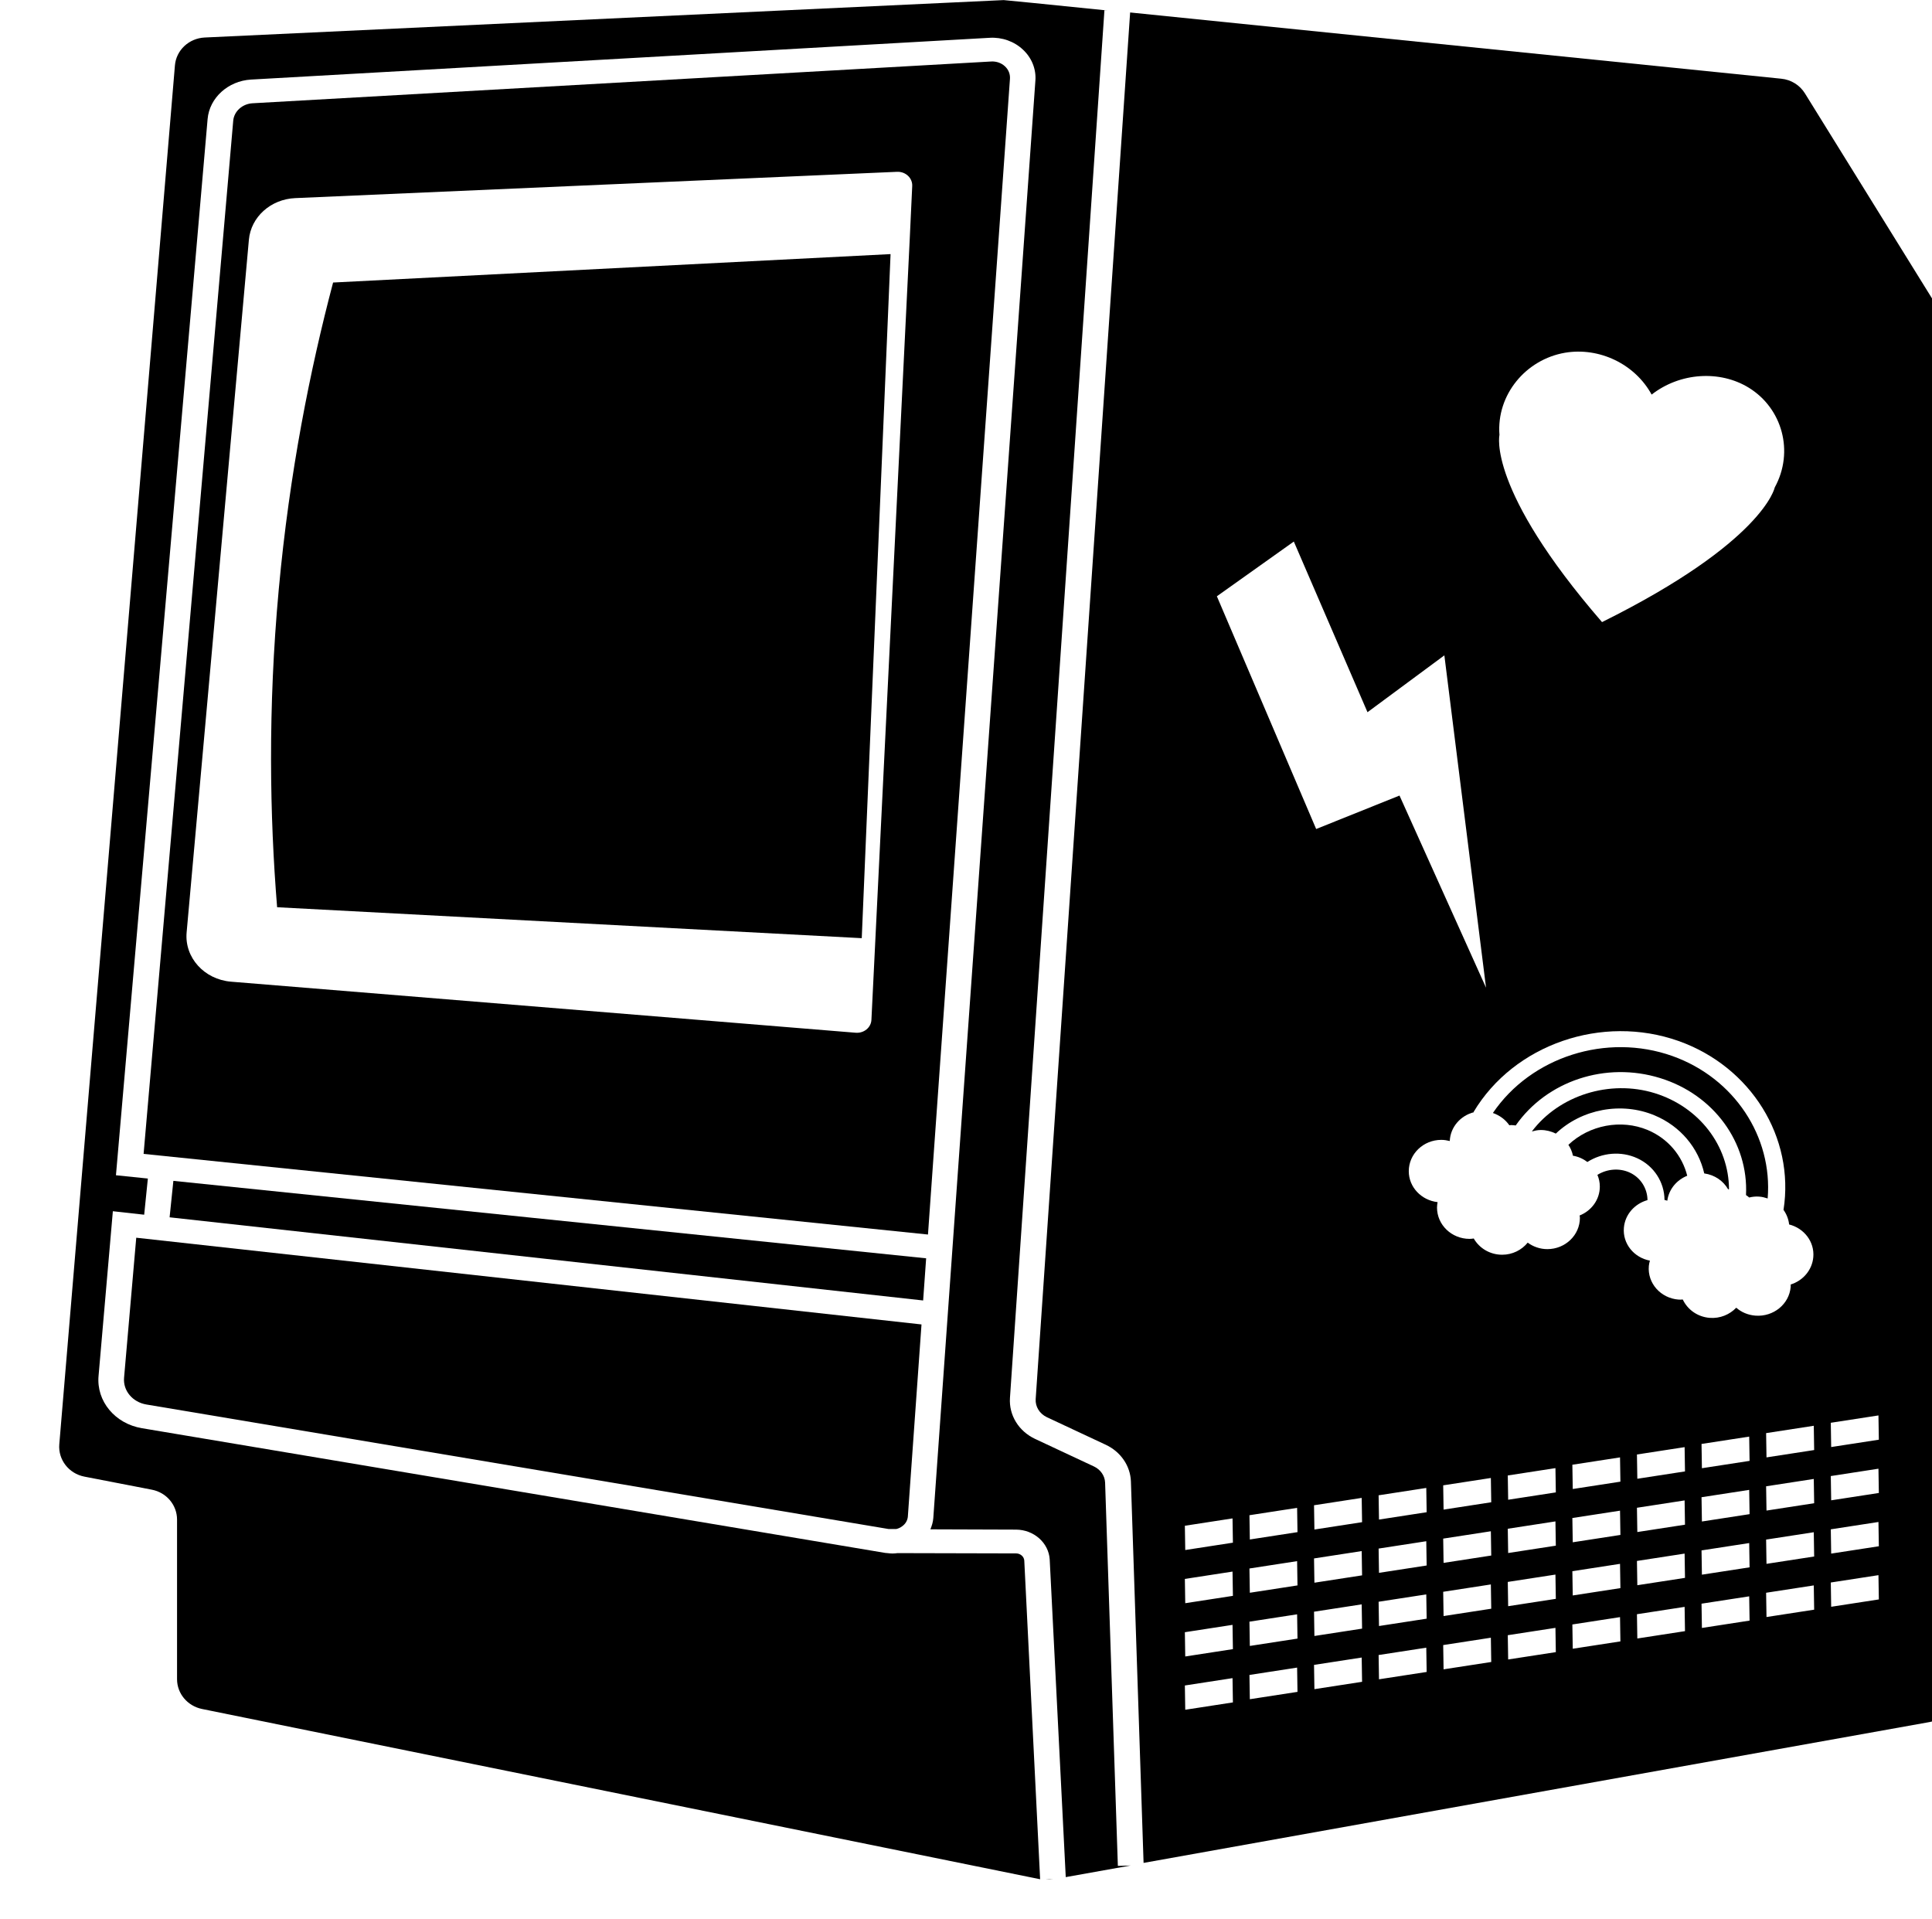 <?xml version="1.0" encoding="UTF-8" standalone="no"?>
<!-- Created with Inkscape (http://www.inkscape.org/) -->

<svg
   width="52.955mm"
   height="52.594mm"
   viewBox="0 0 52.955 52.594"
   version="1.1"
   id="svg7565"
   xmlns:inkscape="http://www.inkscape.org/namespaces/inkscape"
   xmlns:sodipodi="http://sodipodi.sourceforge.net/DTD/sodipodi-0.dtd"
   xmlns="http://www.w3.org/2000/svg"
   xmlns:svg="http://www.w3.org/2000/svg">
  <sodipodi:namedview
     id="namedview7567"
     pagecolor="#ffffff"
     bordercolor="#000000"
     borderopacity="0.25"
     inkscape:showpageshadow="2"
     inkscape:pageopacity="0.0"
     inkscape:pagecheckerboard="0"
     inkscape:deskcolor="#d1d1d1"
     inkscape:document-units="mm"
     showgrid="false" />
  <defs
     id="defs7562">
    <clipPath
       clipPathUnits="userSpaceOnUse"
       id="clipPath6057">
      <rect
         style="opacity:0.172;fill:#000000;stroke-width:0.857"
         id="rect6059"
         width="202.707"
         height="198.882"
         x="1340.544"
         y="5.737" />
    </clipPath>
  </defs>
  <g
     inkscape:label="Layer 1"
     inkscape:groupmode="layer"
     id="layer1"
     transform="translate(-78.605,-122.203)">
    <g
       id="Layer_2"
       clip-path="url(#clipPath6057)"
       inkscape:export-filename="Layer_2.svg"
       inkscape:export-xdpi="96"
       inkscape:export-ydpi="96"
       transform="matrix(0.265,0,0,0.265,-276.081,120.658)">
	<g
   id="g15">
		<g
   id="g13">
			<polygon
   points="180.16,457.27 180.16,451.15 174.04,451.15 174.04,445.03 186.27,445.03 186.27,426.68 167.92,426.68 167.92,457.27 "
   id="polygon7" />

			<polygon
   points="388.88,438.92 388.88,426.68 370.53,426.68 370.53,445.03 382.76,445.03 382.76,438.92 "
   id="polygon9" />

			<path
   d="m 414.69,470.91 0.63,-42.27 -19.56,-20.82 -254.55,-3.15 v 6.62 44.47 l 6.94,7.25 v 23.34 l 15.14,14.51 v 33.43 l 13.56,14.19 h 29.33 16.72 l 201.56,2.84 v -68.13 z m -56.4,-50.35 H 395 v 6.12 h 6.12 v 18.35 h -12.23 v 6.12 H 395 v 6.12 h 6.12 v 6.12 h -18.35 v -6.12 h -6.12 v -6.12 h -6.12 v 12.23 H 358.3 v -42.82 z m -101.3,0 h 42.82 v 6.12 h -30.59 v 12.23 h 24.47 v 6.12 h -24.47 v 12.23 h 30.59 v 6.12 h -42.82 z m -95.19,42.83 v -6.12 h -6.12 v -30.59 h 6.12 v -6.12 h 30.59 v 6.12 h 6.12 v 24.47 h -6.12 v 6.12 h 6.12 v 6.12 h -6.12 v -6.12 h -6.12 v 6.12 z m 50.33,25.38 h -15.81 v 46.68 H 180.51 V 488.77 H 164.7 v -7.78 h 47.43 z m 0.32,-25.38 v -6.12 h -6.12 v -36.7 h 12.23 v 36.7 h 18.35 v -36.7 h 12.23 v 36.7 h -6.12 v 6.12 z m 69.08,25.38 H 242 v 15.56 h 31.62 v 7.78 H 242 v 15.56 h 39.52 v 7.78 H 226.2 v -54.46 h 55.33 z m 65.45,7.78 h -15.81 v -7.78 h -15.81 v 7.78 h -7.9 v 23.34 h 7.9 v 7.78 h 15.81 v -7.78 h 15.81 v 7.78 h -7.9 v 7.78 h -31.62 v -7.78 h -7.9 v -7.78 h -7.9 v -23.34 h 7.9 v -7.78 h 7.9 v -7.78 h 31.62 v 7.78 h 7.9 z m 3.48,-69.87 h -30.59 v 12.23 h 24.47 v 6.12 h -24.47 v 12.23 h 30.59 v 6.12 h -42.82 v -42.82 h 42.82 z m 61.97,108.77 h -15.81 v -23.34 h -23.71 v 23.34 H 357.1 v -54.46 h 15.81 v 23.34 h 23.71 v -23.34 h 15.81 z"
   id="path11" />

		</g>

	</g>

	<g
   id="g115">
		<path
   d="m 1536.12,249.44 -15.29,-25.88 c -1.1,-1.86 -3.03,-3.11 -5.17,-3.34 -81.45,-8.71 -81.54,-8.71 -81.93,-8.69 l -85.33,4.19 c -2.47,0.12 -4.49,2.08 -4.69,4.56 l -12.3,153.91 c -0.25,3.06 1.83,5.83 4.82,6.44 l 7.57,1.54 v 17.35 c 0,3.25 2.29,6.09 5.44,6.77 l 87.81,18.72 c 0.47,0.1 0.94,0.15 1.42,0.15 0.42,0 0.84,-0.04 1.26,-0.12 l 91.75,-17.25 c 3.25,-0.61 5.61,-3.47 5.61,-6.8 V 252.97 c -0.01,-1.24 -0.34,-2.46 -0.97,-3.53 z m -98.74,126.45 6.17,3.09 c 0.84,0.42 1.38,1.26 1.41,2.19 l 1.32,35.36 -6.36,1.2 -1.66,-27.9 c -0.1,-1.63 -1.45,-2.91 -3.08,-2.91 l -10.35,-0.03 c 0.35,-0.54 0.58,-1.15 0.62,-1.8 l 11.3,-165.23 c 0.02,-0.29 0.01,-0.58 -0.04,-0.87 1.92,0.2 4.63,0.49 7.93,0.84 l -9.67,151.9 c -0.09,1.75 0.85,3.38 2.41,4.16 z m -15.66,10.99 v 0.02 c -0.22,0.02 -0.44,0.03 -0.66,-0.01 l -82.3,-14.34 c -0.02,0 -0.04,-0.01 -0.05,-0.01 l 1.58,-19.78 2.52,0.25 82.41,9.45 -1.54,22.51 c -0.04,0.58 -0.32,1.1 -0.8,1.48 -0.29,0.23 -0.64,0.37 -1.01,0.44 z m 13.26,-167.15 -9.12,133.34 -84.89,-8.88 9.71,-121.43 83.13,-4.08 c 0.21,0.02 0.56,0.06 1.03,0.11 0.12,0.3 0.16,0.62 0.14,0.94 z m -9.24,135.13 -0.4,5.81 -80.85,-9.27 0.48,-4.82 -4.16,-0.41 0.01,-0.18 z m -74.8,44.49 v -17.36 c 0,-2.64 -1.5,-4.99 -3.74,-6.16 l 73.56,12.82 c 0.24,0.04 0.47,0.06 0.71,0.06 0.19,0 0.37,-0.02 0.56,-0.05 l 13.16,0.04 c 0.69,0 1.26,0.54 1.3,1.23 l 1.66,28 z m 178.99,1.46 -81.88,15.4 -1.31,-35.09 c -0.06,-1.59 -0.98,-3.01 -2.39,-3.72 l -6.17,-3.09 c -0.92,-0.46 -1.47,-1.42 -1.41,-2.45 l 9.66,-151.82 c 17.54,1.87 48.98,5.23 68.3,7.29 l 15.19,25.71 v 147.77 z"
   id="path17" />

		<path
   d="m 1423.62,234.38 -63.01,2.95 c -2.56,0.12 -4.64,2.12 -4.85,4.67 l -6.52,77.61 c -0.24,2.8 1.84,5.27 4.65,5.51 l 65.39,5.72 c 0.86,0.08 1.61,-0.58 1.65,-1.45 l 4,-87.42 0.27,-6 c 0.05,-0.89 -0.68,-1.63 -1.58,-1.59 z m -3.7,85.86 -61.21,-3.47 c -0.77,-10.15 -0.98,-22.18 0.17,-35.61 1.12,-13.11 3.29,-24.67 5.7,-34.38 l 58.36,-3.19 z"
   id="path19" />

		<polygon
   points="1466.6,308 1475.32,304.25 1484.37,325.77 1480.01,288.55 1471.96,294.92 1464.25,275.8 1456.2,281.92 "
   id="polygon21" />

		<path
   d="m 1504.52,331.77 c -8.01,-3.05 -17.25,0.36 -21.47,7.95 l 0.04,0.02 c -1.41,0.38 -2.47,1.67 -2.53,3.23 -0.28,-0.08 -0.57,-0.13 -0.88,-0.13 -1.88,0 -3.41,1.57 -3.41,3.51 0,1.8 1.32,3.26 3.02,3.47 -0.03,0.2 -0.06,0.4 -0.06,0.6 0,1.94 1.53,3.51 3.41,3.51 0.15,0 0.29,-0.03 0.44,-0.05 0.58,1.08 1.69,1.82 2.98,1.82 1.09,0 2.05,-0.54 2.68,-1.35 0.57,0.45 1.28,0.73 2.06,0.73 1.88,0 3.41,-1.57 3.41,-3.51 0,-0.09 -0.02,-0.18 -0.03,-0.26 1.24,-0.52 2.12,-1.78 2.12,-3.24 0,-0.47 -0.09,-0.91 -0.26,-1.31 1.01,-0.67 2.29,-0.79 3.38,-0.26 1.14,0.56 1.85,1.77 1.86,3.09 -1.33,0.39 -2.35,1.59 -2.47,3.08 -0.15,1.79 1.05,3.36 2.73,3.7 -0.05,0.19 -0.09,0.39 -0.11,0.6 -0.16,1.93 1.24,3.62 3.12,3.77 0.15,0.01 0.29,0 0.44,-0.01 0.49,1.12 1.54,1.95 2.82,2.06 1.09,0.09 2.09,-0.37 2.78,-1.13 0.54,0.49 1.22,0.83 1.99,0.89 1.88,0.15 3.53,-1.29 3.69,-3.22 0.01,-0.09 -0.01,-0.18 0,-0.27 1.28,-0.42 2.25,-1.6 2.37,-3.06 0.14,-1.72 -0.96,-3.24 -2.53,-3.66 -0.06,-0.6 -0.27,-1.16 -0.58,-1.63 1.15,-8.13 -3.43,-16.05 -11.01,-18.94 z m -1.17,17.87 c -0.1,-0.03 -0.2,-0.06 -0.29,-0.09 -0.02,-1.98 -1.11,-3.81 -2.86,-4.67 -1.69,-0.83 -3.69,-0.62 -5.22,0.43 -0.43,-0.35 -0.95,-0.6 -1.51,-0.7 -0.08,-0.45 -0.25,-0.86 -0.47,-1.23 2.19,-2.2 5.52,-2.9 8.3,-1.65 2.12,0.95 3.62,2.86 4.13,5.11 -1.1,0.48 -1.93,1.52 -2.08,2.8 z m 6.37,-1.26 c -0.5,-0.94 -1.41,-1.62 -2.5,-1.78 -0.6,-2.86 -2.5,-5.29 -5.19,-6.5 -3.48,-1.56 -7.64,-0.71 -10.35,2.04 -0.47,-0.25 -1,-0.4 -1.57,-0.4 -0.33,0 -0.64,0.07 -0.94,0.16 2.85,-4.05 8.14,-5.85 12.86,-4.29 4.67,1.54 7.77,5.9 7.78,10.77 -0.03,0 -0.06,0 -0.09,0 z m 4.13,1.02 c -0.28,-0.1 -0.57,-0.18 -0.88,-0.21 -0.36,-0.03 -0.72,0.02 -1.05,0.1 -0.11,-0.1 -0.22,-0.19 -0.34,-0.27 0.27,-5.89 -3.38,-11.25 -8.98,-13.1 -5.69,-1.88 -11.85,0.31 -15.12,5.31 -0.16,-0.02 -0.32,-0.04 -0.49,-0.04 -0.06,0 -0.12,0.02 -0.19,0.02 -0.41,-0.63 -1.01,-1.12 -1.72,-1.38 3.98,-6.26 11.89,-9.01 18.8,-6.38 6.49,2.46 10.52,9.03 9.97,15.95 z"
   id="path23" />

		<path
   d="m 1511.88,258.58 c -3.03,-1.99 -7.2,-1.71 -10.17,0.77 v 0 c -1.76,-3.45 -5.49,-5.34 -9.06,-4.7 -4.11,0.74 -7.2,4.71 -6.88,9.22 0,0 -1.34,6.03 10.73,20.95 v 0.01 c 0,0 0,0 0.01,0 0,0 0,0 0,0 v -0.01 c 16.95,-9 18.08,-15.07 18.08,-15.07 2.07,-4.02 0.78,-8.88 -2.71,-11.17 z"
   id="path25" />

		<polygon
   points="1452.89,388.78 1457.88,387.95 1457.84,385.24 1452.85,386.06 "
   id="polygon27" />

		<polygon
   points="1459.65,387.6 1464.64,386.78 1464.6,384.06 1459.61,384.89 "
   id="polygon29" />

		<polygon
   points="1466.41,386.48 1471.4,385.65 1471.37,382.93 1466.37,383.76 "
   id="polygon31" />

		<polygon
   points="1473.17,385.38 1478.16,384.55 1478.13,381.83 1473.13,382.66 "
   id="polygon33" />

		<polygon
   points="1479.93,384.26 1484.93,383.43 1484.89,380.71 1479.9,381.54 "
   id="polygon35" />

		<polygon
   points="1486.69,383.15 1491.69,382.32 1491.65,379.6 1486.66,380.43 "
   id="polygon37" />

		<polygon
   points="1493.45,381.95 1498.45,381.12 1498.41,378.4 1493.42,379.23 "
   id="polygon39" />

		<polygon
   points="1500.22,380.8 1505.21,379.97 1505.17,377.25 1500.18,378.08 "
   id="polygon41" />

		<polygon
   points="1506.98,379.62 1511.97,378.79 1511.94,376.07 1506.94,376.9 "
   id="polygon43" />

		<polygon
   points="1518.74,377.58 1518.7,374.86 1513.71,375.69 1513.74,378.4 "
   id="polygon45" />

		<polygon
   points="1525.46,373.7 1520.47,374.53 1520.5,377.25 1525.5,376.42 "
   id="polygon47" />

		<polygon
   points="1452.89,394.75 1457.88,393.92 1457.84,391.2 1452.85,392.03 "
   id="polygon49" />

		<polygon
   points="1459.65,393.57 1464.64,392.74 1464.6,390.02 1459.61,390.85 "
   id="polygon51" />

		<polygon
   points="1466.41,392.45 1471.4,391.62 1471.37,388.9 1466.37,389.73 "
   id="polygon53" />

		<polygon
   points="1473.17,391.34 1478.16,390.51 1478.13,387.79 1473.13,388.62 "
   id="polygon55" />

		<polygon
   points="1479.93,390.22 1484.93,389.39 1484.89,386.67 1479.9,387.5 "
   id="polygon57" />

		<polygon
   points="1486.69,389.12 1491.69,388.29 1491.65,385.57 1486.66,386.4 "
   id="polygon59" />

		<polygon
   points="1493.45,387.92 1498.45,387.09 1498.41,384.37 1493.42,385.2 "
   id="polygon61" />

		<polygon
   points="1500.22,386.76 1505.21,385.94 1505.17,383.22 1500.18,384.04 "
   id="polygon63" />

		<polygon
   points="1506.98,385.59 1511.97,384.76 1511.94,382.04 1506.94,382.87 "
   id="polygon65" />

		<polygon
   points="1513.74,384.37 1518.74,383.54 1518.7,380.82 1513.71,381.65 "
   id="polygon67" />

		<polygon
   points="1525.46,379.67 1520.47,380.5 1520.5,383.22 1525.5,382.39 "
   id="polygon69" />

		<polygon
   points="1452.89,400.71 1457.88,399.88 1457.84,397.16 1452.85,397.99 "
   id="polygon71" />

		<polygon
   points="1459.65,399.53 1464.64,398.7 1464.6,395.98 1459.61,396.81 "
   id="polygon73" />

		<polygon
   points="1466.41,398.41 1471.4,397.58 1471.37,394.86 1466.37,395.69 "
   id="polygon75" />

		<polygon
   points="1473.17,397.3 1478.16,396.47 1478.13,393.75 1473.13,394.58 "
   id="polygon77" />

		<polygon
   points="1479.93,396.19 1484.93,395.36 1484.89,392.64 1479.9,393.47 "
   id="polygon79" />

		<polygon
   points="1486.69,395.08 1491.69,394.25 1491.65,391.53 1486.66,392.36 "
   id="polygon81" />

		<polygon
   points="1493.45,393.88 1498.45,393.05 1498.41,390.33 1493.42,391.16 "
   id="polygon83" />

		<polygon
   points="1500.22,392.73 1505.21,391.9 1505.17,389.18 1500.18,390.01 "
   id="polygon85" />

		<polygon
   points="1506.98,391.55 1511.97,390.72 1511.94,388 1506.94,388.83 "
   id="polygon87" />

		<polygon
   points="1513.74,390.33 1518.74,389.5 1518.7,386.78 1513.71,387.61 "
   id="polygon89" />

		<polygon
   points="1525.46,385.63 1520.47,386.46 1520.5,389.18 1525.5,388.35 "
   id="polygon91" />

		<polygon
   points="1452.89,406.67 1457.88,405.85 1457.84,403.13 1452.85,403.96 "
   id="polygon93" />

		<polygon
   points="1459.65,405.5 1464.64,404.67 1464.6,401.95 1459.61,402.78 "
   id="polygon95" />

		<polygon
   points="1466.41,404.37 1471.4,403.55 1471.37,400.83 1466.37,401.65 "
   id="polygon97" />

		<polygon
   points="1473.17,403.27 1478.16,402.44 1478.13,399.72 1473.13,400.55 "
   id="polygon99" />

		<polygon
   points="1479.93,402.15 1484.93,401.32 1484.89,398.6 1479.9,399.43 "
   id="polygon101" />

		<polygon
   points="1486.69,401.04 1491.69,400.21 1491.65,397.5 1486.66,398.32 "
   id="polygon103" />

		<polygon
   points="1493.45,399.84 1498.45,399.02 1498.41,396.3 1493.42,397.12 "
   id="polygon105" />

		<polygon
   points="1500.22,398.69 1505.21,397.86 1505.17,395.14 1500.18,395.97 "
   id="polygon107" />

		<polygon
   points="1506.98,397.51 1511.97,396.68 1511.94,393.97 1506.94,394.79 "
   id="polygon109" />

		<polygon
   points="1513.74,396.3 1518.74,395.47 1518.7,392.75 1513.71,393.58 "
   id="polygon111" />

		<polygon
   points="1525.46,391.6 1520.47,392.42 1520.5,395.14 1525.5,394.32 "
   id="polygon113" />

	</g>

	<g
   id="g135">
		<polygon
   points="84.13,131.23 83.87,133.76 136.21,139.54 136.41,136.61 "
   id="polygon117" />

		<path
   d="m 142.23,54.69 c 0.02,-0.32 -0.1,-0.63 -0.35,-0.86 -0.25,-0.24 -0.6,-0.36 -0.96,-0.34 l -51.31,2.9 c -0.71,0.04 -1.29,0.56 -1.35,1.21 l -6.23,71.75 54.48,5.6 z m -6.96,11.17 -2.66,54.19 c -0.03,0.54 -0.52,0.94 -1.1,0.9 l -43.39,-3.54 c -1.86,-0.15 -3.24,-1.68 -3.08,-3.42 l 4.33,-48.11 c 0.14,-1.58 1.52,-2.82 3.22,-2.9 l 41.8,-1.83 c 0.59,-0.03 1.08,0.43 1.06,0.98 z"
   id="path119" />

		<path
   d="m 187.02,125.14 c -3.13,-0.97 -6.65,0.15 -8.53,2.66 0.2,-0.06 0.41,-0.1 0.62,-0.1 0.38,0 0.73,0.09 1.04,0.25 1.79,-1.7 4.56,-2.23 6.86,-1.27 1.79,0.75 3.05,2.26 3.44,4.03 0.72,0.1 1.33,0.52 1.66,1.1 0.02,0 0.04,0 0.06,0 0,-3.01 -2.05,-5.71 -5.15,-6.67 z"
   id="path121" />

		<path
   d="m 188.24,122.56 c -4.58,-1.63 -9.83,0.07 -12.47,3.95 0.47,0.16 0.87,0.46 1.14,0.85 0.04,0 0.08,-0.01 0.12,-0.01 0.11,0 0.22,0.01 0.32,0.03 2.17,-3.1 6.26,-4.46 10.03,-3.29 3.72,1.15 6.14,4.47 5.96,8.12 0.08,0.05 0.15,0.11 0.22,0.17 0.22,-0.05 0.46,-0.08 0.7,-0.06 0.21,0.02 0.4,0.06 0.58,0.13 0.38,-4.28 -2.3,-8.36 -6.6,-9.89 z"
   id="path123" />

		<path
   d="m 186.53,127.7 c -1.85,-0.77 -4.06,-0.34 -5.51,1.02 0.15,0.23 0.26,0.48 0.31,0.76 0.37,0.06 0.71,0.22 1,0.43 1.02,-0.65 2.34,-0.78 3.46,-0.26 1.16,0.53 1.88,1.67 1.9,2.89 0.07,0.02 0.13,0.03 0.2,0.06 0.11,-0.8 0.65,-1.44 1.38,-1.73 -0.34,-1.39 -1.33,-2.58 -2.74,-3.17 z"
   id="path125" />

		<path
   d="m 148.86,152.16 c -0.02,-0.47 -0.31,-0.9 -0.77,-1.12 L 144,149.12 c -1.14,-0.54 -1.83,-1.65 -1.75,-2.84 l 6.56,-96.37 0.24,0.01 c -4.36,-0.44 -7.21,-0.73 -7.23,-0.73 l -55.49,2.6 c -1.1,0.05 -1.98,0.88 -2.07,1.94 l -8.03,95.76 c -0.09,1.07 0.66,2.03 1.75,2.24 l 4.68,0.91 c 1.02,0.2 1.76,1.07 1.76,2.07 v 11.09 c 0,1 0.72,1.86 1.74,2.07 l 58.21,11.83 -1.12,-22.12 c -0.02,-0.27 -0.27,-0.49 -0.57,-0.49 l -8.23,-0.02 c -0.12,0.01 -0.23,0.03 -0.35,0.03 -0.12,0 -0.23,-0.02 -0.35,-0.03 v 0 0 c -0.05,-0.01 -0.1,0 -0.15,-0.01 l -51.63,-8.67 c -1.87,-0.31 -3.16,-1.87 -3.01,-3.63 l 0.99,-11.44 2.18,0.24 0.26,-2.51 -2.22,-0.23 6.37,-73.36 c 0.13,-1.47 1.42,-2.65 3.01,-2.74 l 51.31,-2.9 c 0.87,-0.05 1.71,0.25 2.32,0.83 0.6,0.57 0.92,1.35 0.86,2.14 l -7.09,99.84 c -0.02,0.27 -0.1,0.53 -0.2,0.78 l 5.95,0.02 c 1.24,0 2.27,0.91 2.34,2.07 l 1.12,22.06 4.51,-0.81 -0.89,0.03 z"
   id="path127" />

		<path
   d="m 80.7,144.9 c -0.08,0.9 0.59,1.7 1.55,1.86 l 51.56,8.65 h 0.52 c 0.15,-0.03 0.29,-0.09 0.41,-0.19 0.24,-0.17 0.38,-0.42 0.4,-0.7 l 0.95,-13.33 -54.54,-6.02 z"
   id="path129" />

		<path
   d="M 207.59,72.06 197.44,55.7 c -0.35,-0.57 -0.96,-0.94 -1.64,-1.01 0,0 -29.93,-3.05 -45.22,-4.6 l -6.56,96.3 c -0.04,0.53 0.27,1.02 0.77,1.25 l 4.09,1.92 c 1.04,0.49 1.71,1.46 1.75,2.54 l 0.88,26.5 54.6,-9.79 c 1.04,-0.19 1.79,-1.06 1.79,-2.08 V 73.15 c 0,-0.39 -0.11,-0.76 -0.31,-1.09 z m -31.36,7.38 c -0.22,-2.8 1.83,-5.26 4.56,-5.72 2.37,-0.4 4.84,0.77 6.01,2.91 v 0 c 1.97,-1.54 4.74,-1.71 6.75,-0.48 2.32,1.42 3.17,4.43 1.8,6.93 0,0 -0.75,3.77 -12,9.34 v 0 c 0,0 0,0 0,0 0,0 0,0 0,0 v -0.01 c -8.01,-9.23 -7.12,-12.97 -7.12,-12.97 z m -14.28,7.39 5.12,11.85 5.34,-3.95 2.89,23.08 -6.01,-13.35 -5.79,2.33 -6.9,-16.17 z m -7.54,81.13 -0.02,-1.69 3.31,-0.51 0.02,1.69 z m 0,-3.7 -0.02,-1.69 3.31,-0.51 0.02,1.69 z m 0,-3.69 -0.02,-1.69 3.31,-0.51 0.02,1.69 z m 0,-3.7 -0.02,-1.69 3.31,-0.51 0.02,1.69 z m 4.49,10.36 -0.02,-1.69 3.31,-0.51 0.02,1.69 z m 0,-3.7 -0.02,-1.69 3.31,-0.51 0.02,1.69 z m 0,-3.69 -0.02,-1.69 3.31,-0.51 0.02,1.69 z m 0,-3.7 -0.02,-1.69 3.31,-0.51 0.02,1.69 z m 4.48,10.4 -0.02,-1.69 3.31,-0.51 0.02,1.69 z m 0,-3.7 -0.02,-1.69 3.31,-0.51 0.02,1.69 z m 0,-3.7 -0.02,-1.69 3.31,-0.51 0.02,1.69 z m 0,-3.7 -0.02,-1.69 3.31,-0.51 0.02,1.69 z m 4.49,10.41 -0.02,-1.69 3.31,-0.51 0.02,1.69 z m 0,-3.7 -0.02,-1.69 3.31,-0.51 0.02,1.69 z m 0,-3.7 -0.02,-1.69 3.31,-0.51 0.02,1.69 z m 0,-3.69 -0.02,-1.69 3.31,-0.51 0.02,1.69 z m 4.48,10.4 -0.02,-1.69 3.31,-0.51 0.02,1.69 z m 0,-3.7 -0.02,-1.69 3.31,-0.51 0.02,1.69 z m 0,-3.7 -0.02,-1.69 3.31,-0.51 0.02,1.69 z m 0,-3.69 -0.02,-1.69 3.31,-0.51 0.02,1.69 z m 4.49,10.4 -0.02,-1.69 3.31,-0.51 0.02,1.69 z m 0,-3.7 -0.02,-1.69 3.31,-0.51 0.02,1.69 z m 0,-3.69 -0.02,-1.69 3.31,-0.51 0.02,1.69 z m 0,-3.7 -0.02,-1.69 3.31,-0.51 0.02,1.69 z m 4.48,10.35 -0.02,-1.69 3.31,-0.51 0.02,1.69 z m 0,-3.7 -0.02,-1.69 3.31,-0.51 0.02,1.69 z m 0,-3.7 -0.02,-1.69 3.31,-0.51 0.02,1.69 z m 0,-3.69 -0.02,-1.69 3.31,-0.51 0.02,1.69 z m 4.49,10.37 -0.02,-1.69 3.31,-0.51 0.02,1.69 z m 0,-3.69 -0.02,-1.69 3.31,-0.51 0.02,1.69 z m 0,-3.7 -0.02,-1.69 3.31,-0.51 0.02,1.69 z m 0,-3.7 -0.02,-1.69 3.31,-0.51 0.02,1.69 z m 4.49,10.36 -0.02,-1.69 3.31,-0.51 0.02,1.69 z m 0,-3.7 -0.02,-1.69 3.31,-0.51 0.02,1.69 z m 0,-3.69 -0.02,-1.69 3.31,-0.51 0.02,1.69 z m 0,-3.7 -0.02,-1.69 3.31,-0.51 0.02,1.69 z m 2.38,-11.15 c -0.46,0.47 -1.12,0.76 -1.84,0.7 -0.85,-0.06 -1.54,-0.58 -1.87,-1.28 -0.1,0 -0.19,0.01 -0.29,0.01 -1.25,-0.09 -2.17,-1.14 -2.07,-2.34 0.01,-0.13 0.04,-0.25 0.07,-0.37 -1.11,-0.21 -1.9,-1.18 -1.81,-2.29 0.08,-0.93 0.76,-1.67 1.64,-1.91 -0.01,-0.81 -0.48,-1.56 -1.24,-1.91 -0.72,-0.33 -1.57,-0.25 -2.24,0.16 0.11,0.25 0.17,0.52 0.17,0.81 0,0.91 -0.58,1.68 -1.41,2.01 0,0.06 0.02,0.11 0.02,0.16 0,1.2 -1.01,2.17 -2.26,2.17 -0.52,0 -0.98,-0.17 -1.37,-0.45 -0.41,0.51 -1.05,0.84 -1.78,0.84 -0.85,0 -1.59,-0.46 -1.97,-1.13 -0.1,0.01 -0.19,0.03 -0.29,0.03 -1.25,0 -2.26,-0.97 -2.26,-2.17 0,-0.13 0.02,-0.25 0.04,-0.38 -1.12,-0.13 -2,-1.03 -2,-2.15 0,-1.2 1.01,-2.17 2.26,-2.17 0.2,0 0.4,0.03 0.58,0.08 0.04,-0.97 0.74,-1.76 1.68,-2 l -0.03,-0.01 c 2.8,-4.7 8.93,-6.82 14.25,-4.93 5.03,1.79 8.06,6.7 7.28,11.73 0.21,0.29 0.35,0.64 0.39,1.01 1.04,0.26 1.77,1.2 1.68,2.27 -0.08,0.91 -0.73,1.64 -1.57,1.9 0,0.06 0.01,0.11 0,0.16 -0.1,1.2 -1.2,2.09 -2.44,2 -0.51,-0.04 -0.97,-0.24 -1.32,-0.55 z m 2.1,21.49 -0.02,-1.69 3.31,-0.51 0.02,1.69 z m 0,-3.7 -0.02,-1.69 3.31,-0.51 0.02,1.69 z m 0,-3.7 -0.02,-1.69 3.31,-0.51 0.02,1.69 z m 0,-3.69 -0.02,-1.69 3.31,-0.51 0.02,1.69 z m 4.49,10.37 -0.02,-1.69 3.31,-0.51 0.02,1.69 z m 0,-3.69 -0.02,-1.69 3.31,-0.51 0.02,1.69 z m 0,-3.7 -0.02,-1.69 3.31,-0.51 0.02,1.69 z m 0,-3.7 -0.02,-1.69 3.31,-0.51 0.02,1.69 z"
   id="path131" />

		<path
   d="m 91.45,90.16 c -0.76,8.32 -0.62,15.78 -0.11,22.07 l 40.61,2.15 2,-47.51 -38.72,1.98 c -1.6,6.01 -3.04,13.18 -3.78,21.31 z"
   id="path133" />

	</g>

	<g
   id="g145">
		<g
   id="g143">
			<polygon
   points="253.31,95.43 253.31,89.92 247.8,89.92 247.8,84.41 258.81,84.41 258.81,67.89 242.29,67.89 242.29,95.43 "
   id="polygon137" />

			<polygon
   points="441.2,78.91 441.2,67.89 424.68,67.89 424.68,84.41 435.7,84.41 435.7,78.91 "
   id="polygon139" />

			<path
   d="M 464.44,107.71 465,69.66 447.4,50.92 218.25,48.08 v 5.96 40.04 l 6.25,6.53 v 21.01 l 13.63,13.06 v 30.1 l 12.21,12.78 h 26.41 15.05 l 181.44,2.56 V 118.79 Z M 413.67,62.39 h 33.04 v 5.51 h 5.51 V 84.42 H 441.2 v 5.51 h 5.51 v 5.51 h 5.51 v 5.51 H 435.7 v -5.51 h -5.51 v -5.51 h -5.51 v 11.01 h -11.01 z m -91.2,0 h 38.55 v 5.51 h -27.54 v 11.01 h 22.03 v 5.51 h -22.03 v 11.01 h 27.54 v 5.51 h -38.55 z m -85.68,38.54 v -5.51 h -5.51 V 67.89 h 5.51 v -5.51 h 27.54 v 5.51 h 5.51 v 22.03 h -5.51 v 5.51 h 5.51 v 5.51 h -5.51 v -5.51 h -5.51 v 5.51 h -22.03 z m 45.3,22.85 H 267.86 V 165.8 H 253.63 V 123.78 H 239.4 v -7 h 42.7 v 7 z m 0.29,-22.85 v -5.51 h -5.51 V 62.39 h 11.01 V 95.43 H 304.4 V 62.39 h 11.01 v 33.04 h -5.51 v 5.51 h -27.52 z m 62.18,22.85 h -35.58 v 14.01 h 28.46 v 7 h -28.46 v 14.01 h 35.58 v 7 h -49.81 v -49.03 h 49.81 z m 58.92,7.01 h -14.23 v -7 h -14.23 v 7 h -7.12 v 21.01 h 7.12 v 7 h 14.23 v -7 h 14.23 v 7 h -7.12 v 7 H 367.9 v -7 h -7.12 v -7 h -7.12 v -21.01 h 7.12 v -7 h 7.12 v -7 h 28.46 v 7 h 7.12 z m 3.14,-62.9 H 379.08 V 78.9 h 22.03 v 5.51 h -22.03 v 11.01 h 27.54 v 5.51 H 368.07 V 62.39 h 38.55 z m 55.78,97.92 H 448.17 V 144.8 h -21.35 v 21.01 h -14.23 v -49.03 h 14.23 v 21.01 h 21.35 v -21.01 h 14.23 z"
   id="path141" />

		</g>

	</g>

	<g
   id="g167">
		<path
   d="m 1446.58,200.21 c 0.26,0.02 0.53,0.01 0.79,-0.03 z"
   id="path147" />

		<polygon
   points="1434.23,135.97 1356.37,127.96 1355.98,131.73 1433.92,140.33 "
   id="polygon149" />

		<path
   d="m 1442.9,13.97 c 0.03,-0.48 -0.15,-0.94 -0.52,-1.28 -0.37,-0.35 -0.89,-0.53 -1.42,-0.5 l -76.4,4.32 c -1.06,0.06 -1.92,0.84 -2,1.81 l -9.27,106.85 81.13,8.34 z m -10.37,16.64 -3.96,80.7 c -0.04,0.8 -0.78,1.4 -1.63,1.33 l -64.61,-5.28 c -2.77,-0.23 -4.82,-2.5 -4.59,-5.09 l 6.44,-71.64 c 0.21,-2.36 2.26,-4.2 4.79,-4.31 l 62.25,-2.72 c 0.88,-0.04 1.61,0.64 1.57,1.47 z"
   id="path151" />

		<path
   d="m 1509.59,118.89 c -4.66,-1.44 -9.9,0.23 -12.71,3.96 0.3,-0.08 0.6,-0.15 0.93,-0.15 0.56,0 1.08,0.14 1.55,0.37 2.67,-2.54 6.79,-3.32 10.22,-1.88 2.66,1.11 4.53,3.36 5.13,6 1.08,0.15 1.97,0.77 2.47,1.64 0.03,0 0.06,0 0.09,0 -0.01,-4.49 -3.07,-8.51 -7.68,-9.94 z"
   id="path153" />

		<path
   d="m 1511.42,115.05 c -6.83,-2.43 -14.64,0.1 -18.57,5.89 0.7,0.24 1.3,0.69 1.7,1.27 0.06,0 0.12,-0.02 0.18,-0.02 0.16,0 0.32,0.02 0.48,0.04 3.23,-4.62 9.32,-6.64 14.94,-4.9 5.54,1.71 9.15,6.66 8.88,12.1 0.12,0.08 0.23,0.16 0.33,0.25 0.33,-0.08 0.68,-0.12 1.04,-0.09 0.31,0.02 0.59,0.1 0.87,0.19 0.53,-6.38 -3.45,-12.45 -9.85,-14.73 z"
   id="path155" />

		<path
   d="m 1508.86,122.7 c -2.75,-1.15 -6.04,-0.51 -8.2,1.53 0.22,0.34 0.39,0.72 0.47,1.13 0.56,0.09 1.06,0.32 1.49,0.65 1.52,-0.97 3.48,-1.16 5.16,-0.39 1.73,0.79 2.81,2.48 2.82,4.31 0.1,0.03 0.2,0.05 0.29,0.08 0.16,-1.19 0.97,-2.14 2.06,-2.58 -0.52,-2.08 -1.99,-3.85 -4.09,-4.73 z"
   id="path157" />

		<path
   d="m 1444.38,167.22 c -0.03,-0.4 -0.4,-0.73 -0.85,-0.73 l -12.26,-0.03 c -0.17,0.02 -0.34,0.04 -0.52,0.04 -0.17,0 -0.35,-0.02 -0.52,-0.04 v 0 0 c -0.08,-0.01 -0.15,-0.01 -0.23,-0.02 l -76.89,-12.9 c -2.78,-0.47 -4.71,-2.79 -4.48,-5.4 l 1.48,-17.04 3.24,0.36 0.38,-3.74 -3.3,-0.34 9.48,-109.24 c 0.19,-2.19 2.12,-3.94 4.48,-4.08 l 76.4,-4.32 c 1.29,-0.08 2.55,0.37 3.46,1.23 0.9,0.84 1.37,2.01 1.28,3.19 l -10.56,148.68 c -0.03,0.41 -0.15,0.79 -0.3,1.16 l 8.86,0.03 c 1.84,0.01 3.37,1.36 3.48,3.08 l 1.66,32.86 6.71,-1.2 -1.32,0.04 -1.32,-39.65 c -0.03,-0.7 -0.47,-1.34 -1.15,-1.66 l -6.09,-2.85 c -1.7,-0.8 -2.72,-2.46 -2.6,-4.24 l 9.77,-143.51 0.35,0.02 c -6.5,-0.66 -10.73,-1.09 -10.77,-1.08 l -82.64,3.87 c -1.63,0.08 -2.95,1.31 -3.08,2.89 l -11.96,142.61 c -0.13,1.59 0.99,3.03 2.6,3.34 l 6.97,1.35 c 1.52,0.29 2.61,1.59 2.61,3.09 v 16.51 c 0,1.49 1.08,2.77 2.58,3.08 l 86.69,17.61 z"
   id="path159" />

		<path
   d="m 1432.34,162.66 1.41,-19.85 -81.22,-8.97 -1.26,14.48 c -0.12,1.34 0.88,2.53 2.31,2.77 l 76.78,12.88 h 0.77 c 0.22,-0.05 0.43,-0.14 0.61,-0.28 0.36,-0.25 0.57,-0.62 0.6,-1.03 z"
   id="path161" />

		<path
   d="m 1540.22,39.84 -15.1,-24.36 c -0.53,-0.85 -1.43,-1.41 -2.45,-1.51 0,0 -44.58,-4.54 -67.34,-6.85 l -9.77,143.41 c -0.05,0.78 0.4,1.51 1.15,1.87 l 6.09,2.85 c 1.55,0.72 2.55,2.18 2.61,3.79 l 1.31,39.46 81.31,-14.57 c 1.54,-0.28 2.66,-1.58 2.66,-3.09 V 41.46 c -0.01,-0.57 -0.17,-1.13 -0.47,-1.62 z m -39.9,2.47 c 3.52,-0.59 7.21,1.15 8.95,4.33 v 0 c 2.93,-2.29 7.06,-2.55 10.05,-0.71 3.45,2.12 4.72,6.6 2.68,10.32 0,0 -1.12,5.61 -17.86,13.92 v 0 c 0,0 0,0 0,0 0,0 0,0 -0.01,0 v -0.01 c -11.92,-13.77 -10.6,-19.34 -10.6,-19.34 -0.33,-4.16 2.73,-7.82 6.79,-8.51 z m -28.06,19.53 7.62,17.65 7.95,-5.88 4.31,34.37 -8.95,-19.87 -8.62,3.46 -10.27,-24.07 z m -11.23,120.82 -0.04,-2.51 4.93,-0.76 0.04,2.51 z m 0,-5.51 -0.04,-2.51 4.93,-0.76 0.04,2.51 z m 0,-5.51 -0.04,-2.51 4.93,-0.76 0.04,2.51 z m 0,-5.5 -0.04,-2.51 4.93,-0.76 0.04,2.51 z m 6.68,15.43 -0.04,-2.51 4.93,-0.76 0.04,2.51 z m 0,-5.51 -0.04,-2.51 4.93,-0.76 0.04,2.51 z m 0,-5.5 -0.04,-2.51 4.93,-0.76 0.04,2.51 z m 0,-5.51 -0.04,-2.51 4.93,-0.76 0.04,2.51 z m 6.68,15.48 -0.04,-2.51 4.93,-0.76 0.04,2.51 z m 0,-5.5 -0.04,-2.51 4.93,-0.76 0.04,2.51 z m 0,-5.51 -0.04,-2.51 4.93,-0.76 0.04,2.51 z m 0,-5.5 -0.04,-2.51 4.93,-0.76 0.04,2.51 z m 6.68,15.49 -0.04,-2.51 4.93,-0.76 0.04,2.51 z m 0,-5.51 -0.04,-2.51 4.93,-0.76 0.04,2.51 z m 0,-5.5 -0.04,-2.51 4.93,-0.76 0.04,2.51 z m 0,-5.51 -0.04,-2.51 4.93,-0.76 0.04,2.51 z m 6.68,15.49 -0.04,-2.51 4.93,-0.76 0.04,2.51 z m 0,-5.51 -0.04,-2.51 4.93,-0.76 0.04,2.51 z m 0,-5.5 -0.04,-2.51 4.93,-0.76 0.04,2.51 z m 0,-5.51 -0.04,-2.51 4.93,-0.76 0.04,2.51 z m 6.68,15.5 -0.04,-2.51 4.93,-0.76 0.04,2.51 z m 0,-5.51 -0.04,-2.51 4.93,-0.76 0.04,2.51 z m 0,-5.5 -0.04,-2.51 4.93,-0.76 0.04,2.51 z m 0,-5.51 -0.04,-2.51 4.93,-0.76 0.04,2.51 z m 6.68,15.41 -0.04,-2.51 4.93,-0.76 0.04,2.51 z m 0,-5.51 -0.04,-2.51 4.93,-0.76 0.04,2.51 z m 0,-5.5 -0.04,-2.51 4.93,-0.76 0.04,2.51 z m 0,-5.51 -0.04,-2.51 4.93,-0.76 0.04,2.51 z m 6.68,15.46 -0.04,-2.51 4.93,-0.76 0.04,2.51 z m 0,-5.51 -0.04,-2.51 4.93,-0.76 0.04,2.51 z m 0,-5.5 -0.04,-2.51 4.93,-0.76 0.04,2.51 z m 0,-5.51 -0.04,-2.51 4.93,-0.76 0.04,2.51 z m 6.68,15.43 -0.04,-2.51 4.93,-0.76 0.04,2.51 z m 0,-5.51 -0.04,-2.51 4.93,-0.76 0.04,2.51 z m 0,-5.5 -0.04,-2.51 4.93,-0.76 0.04,2.51 z m 0,-5.51 -0.04,-2.51 4.93,-0.76 0.04,2.51 z m 3.55,-16.6 c -0.68,0.71 -1.67,1.13 -2.74,1.05 -1.27,-0.1 -2.3,-0.86 -2.79,-1.9 -0.14,0.01 -0.29,0.02 -0.43,0.01 -1.86,-0.14 -3.24,-1.7 -3.08,-3.48 0.02,-0.19 0.06,-0.37 0.11,-0.55 -1.65,-0.31 -2.84,-1.76 -2.69,-3.41 0.12,-1.38 1.13,-2.48 2.44,-2.85 -0.01,-1.21 -0.71,-2.33 -1.84,-2.85 -1.07,-0.49 -2.34,-0.38 -3.34,0.24 0.16,0.37 0.25,0.78 0.25,1.21 0,1.35 -0.87,2.51 -2.09,2.99 0.01,0.08 0.03,0.16 0.03,0.24 0,1.79 -1.51,3.24 -3.37,3.24 -0.77,0 -1.47,-0.26 -2.03,-0.67 -0.62,0.76 -1.57,1.25 -2.64,1.25 -1.27,0 -2.37,-0.68 -2.94,-1.68 -0.14,0.02 -0.28,0.04 -0.43,0.04 -1.86,0 -3.37,-1.45 -3.37,-3.24 0,-0.19 0.03,-0.38 0.06,-0.56 -1.67,-0.19 -2.98,-1.54 -2.98,-3.2 0,-1.79 1.51,-3.24 3.37,-3.24 0.3,0 0.59,0.05 0.87,0.12 0.06,-1.44 1.11,-2.63 2.5,-2.98 l -0.04,-0.02 c 4.18,-7 13.3,-10.15 21.22,-7.34 7.49,2.67 12.01,9.98 10.84,17.46 0.31,0.44 0.52,0.95 0.58,1.51 1.55,0.39 2.64,1.79 2.5,3.38 -0.12,1.35 -1.08,2.44 -2.34,2.83 0,0.08 0.01,0.16 0,0.25 -0.15,1.78 -1.78,3.11 -3.64,2.97 -0.79,-0.06 -1.46,-0.36 -1.99,-0.82 z m 3.13,31.99 -0.04,-2.51 4.93,-0.76 0.04,2.51 z m 0,-5.5 -0.04,-2.51 4.93,-0.76 0.04,2.51 z m 0,-5.51 -0.04,-2.51 4.93,-0.76 0.04,2.51 z m 0,-5.5 -0.04,-2.51 4.93,-0.76 0.04,2.51 z m 6.69,15.45 -0.04,-2.51 4.93,-0.76 0.04,2.51 z m 0,-5.5 -0.04,-2.51 4.93,-0.76 0.04,2.51 z m 0,-5.51 -0.04,-2.51 4.93,-0.76 0.04,2.51 z m 0,-5.51 -0.04,-2.51 4.93,-0.76 0.04,2.51 z"
   id="path163" />

		<path
   d="m 1367.27,66.79 c -1.14,12.4 -0.93,23.5 -0.17,32.87 l 60.47,3.2 2.98,-70.75 -57.66,2.94 c -2.37,8.97 -4.51,19.64 -5.62,31.74 z"
   id="path165" />

	</g>

	<g
   id="g267">
		<path
   d="m 207,249.66 -9.44,-15.98 c -0.68,-1.15 -1.87,-1.92 -3.19,-2.06 -50.3,-5.38 -50.35,-5.38 -50.59,-5.37 l -52.69,2.59 c -1.53,0.07 -2.77,1.29 -2.89,2.82 l -7.6,95.03 c -0.15,1.89 1.13,3.6 2.98,3.98 l 4.67,0.95 v 10.72 c 0,2.01 1.41,3.76 3.36,4.18 l 54.22,11.56 c 0.29,0.06 0.58,0.09 0.88,0.09 0.26,0 0.52,-0.02 0.78,-0.07 l 56.65,-10.65 c 2.01,-0.38 3.46,-2.14 3.46,-4.2 v -91.4 c 0,-0.77 -0.21,-1.53 -0.6,-2.19 z m -60.96,78.09 3.81,1.91 c 0.52,0.26 0.85,0.78 0.87,1.35 l 0.81,21.84 -3.93,0.74 -1.02,-17.23 c -0.06,-1.01 -0.9,-1.8 -1.9,-1.8 l -6.39,-0.02 c 0.22,-0.33 0.36,-0.71 0.39,-1.11 l 6.98,-102.03 c 0.01,-0.18 0,-0.36 -0.02,-0.53 1.18,0.12 2.86,0.3 4.9,0.52 l -5.97,93.79 c -0.07,1.08 0.51,2.08 1.47,2.57 z m -9.67,6.78 v 0.01 c -0.14,0.02 -0.27,0.02 -0.41,-0.01 l -50.82,-8.85 c -0.01,0 -0.02,-0.01 -0.03,-0.01 l 0.98,-12.22 1.56,0.16 50.88,5.83 -0.95,13.9 c -0.02,0.36 -0.2,0.68 -0.49,0.91 -0.18,0.14 -0.4,0.23 -0.62,0.27 z m 8.19,-103.21 -5.63,82.33 -52.41,-5.48 5.99,-74.98 51.33,-2.52 c 0.13,0.01 0.35,0.04 0.64,0.07 0.06,0.19 0.09,0.38 0.08,0.58 z m -5.71,83.44 -0.25,3.59 -49.92,-5.72 0.3,-2.98 -2.57,-0.26 0.01,-0.11 z m -46.19,27.47 v -10.72 c 0,-1.63 -0.93,-3.08 -2.31,-3.8 l 45.42,7.91 c 0.15,0.03 0.29,0.04 0.44,0.04 0.12,0 0.23,-0.01 0.34,-0.03 l 8.13,0.02 c 0.43,0 0.78,0.34 0.8,0.76 l 1.03,17.29 z m 110.53,0.9 -50.56,9.51 -0.81,-21.67 c -0.04,-0.98 -0.6,-1.86 -1.48,-2.3 l -3.81,-1.91 c -0.57,-0.28 -0.91,-0.88 -0.87,-1.51 l 5.97,-93.75 c 10.83,1.15 30.24,3.23 42.17,4.5 l 9.38,15.88 v 91.25 z"
   id="path169" />

		<path
   d="m 137.54,240.37 -38.9,1.82 c -1.58,0.07 -2.86,1.31 -3,2.88 l -4.03,47.92 c -0.15,1.73 1.14,3.25 2.87,3.4 l 40.38,3.53 c 0.53,0.05 1,-0.36 1.02,-0.89 l 2.47,-53.98 0.17,-3.7 c 0.03,-0.55 -0.43,-1.01 -0.98,-0.98 z m -2.28,53.01 -37.79,-2.14 c -0.48,-6.27 -0.61,-13.69 0.1,-21.99 0.69,-8.09 2.03,-15.23 3.52,-21.23 l 36.03,-1.97 z"
   id="path171" />

		<polygon
   points="164.08,285.82 169.46,283.51 175.05,296.8 172.36,273.81 167.39,277.75 162.63,265.94 157.66,269.72 "
   id="polygon173" />

		<path
   d="m 187.49,300.5 c -4.95,-1.89 -10.65,0.22 -13.26,4.91 l 0.03,0.01 c -0.87,0.24 -1.52,1.03 -1.57,1.99 -0.17,-0.05 -0.35,-0.08 -0.54,-0.08 -1.16,0 -2.11,0.97 -2.11,2.17 0,1.11 0.82,2.01 1.86,2.14 -0.02,0.12 -0.04,0.25 -0.04,0.37 0,1.2 0.94,2.17 2.11,2.17 0.09,0 0.18,-0.02 0.27,-0.03 0.36,0.67 1.04,1.13 1.84,1.13 0.67,0 1.27,-0.33 1.65,-0.84 0.35,0.28 0.79,0.45 1.27,0.45 1.16,0 2.11,-0.97 2.11,-2.17 0,-0.06 -0.01,-0.11 -0.02,-0.16 0.77,-0.32 1.31,-1.1 1.31,-2 0,-0.29 -0.06,-0.56 -0.16,-0.81 0.62,-0.41 1.41,-0.49 2.09,-0.16 0.71,0.35 1.15,1.09 1.15,1.91 -0.82,0.24 -1.45,0.98 -1.53,1.9 -0.09,1.11 0.65,2.07 1.68,2.28 -0.03,0.12 -0.06,0.24 -0.07,0.37 -0.1,1.19 0.77,2.23 1.93,2.33 0.09,0.01 0.18,0 0.27,-0.01 0.3,0.69 0.95,1.21 1.74,1.27 0.67,0.05 1.29,-0.23 1.71,-0.7 0.33,0.3 0.75,0.51 1.23,0.55 1.16,0.09 2.18,-0.8 2.28,-1.99 0,-0.06 0,-0.11 0,-0.16 0.79,-0.26 1.39,-0.99 1.47,-1.89 0.09,-1.06 -0.59,-2 -1.56,-2.26 -0.04,-0.37 -0.16,-0.71 -0.36,-1.01 0.73,-5 -2.09,-9.89 -6.78,-11.68 z m -0.72,11.04 c -0.06,-0.02 -0.12,-0.04 -0.18,-0.06 -0.01,-1.22 -0.68,-2.35 -1.76,-2.88 -1.05,-0.51 -2.28,-0.38 -3.22,0.26 -0.27,-0.22 -0.58,-0.37 -0.93,-0.43 -0.05,-0.28 -0.15,-0.53 -0.29,-0.76 1.35,-1.36 3.41,-1.79 5.13,-1.02 1.31,0.59 2.23,1.77 2.55,3.16 -0.69,0.29 -1.2,0.93 -1.3,1.73 z m 3.93,-0.78 c -0.31,-0.58 -0.87,-1 -1.54,-1.1 -0.37,-1.77 -1.54,-3.27 -3.21,-4.01 -2.15,-0.96 -4.72,-0.44 -6.39,1.26 -0.29,-0.16 -0.62,-0.25 -0.97,-0.25 -0.2,0 -0.4,0.04 -0.58,0.1 1.76,-2.5 5.03,-3.61 7.94,-2.65 2.88,0.95 4.8,3.64 4.8,6.65 -0.01,0 -0.03,0 -0.05,0 z m 2.56,0.63 c -0.17,-0.06 -0.35,-0.11 -0.54,-0.13 -0.23,-0.02 -0.44,0.01 -0.65,0.06 -0.07,-0.06 -0.14,-0.12 -0.21,-0.17 0.17,-3.64 -2.08,-6.95 -5.55,-8.09 -3.51,-1.16 -7.32,0.19 -9.34,3.28 -0.1,-0.01 -0.2,-0.03 -0.3,-0.03 -0.04,0 -0.08,0.01 -0.11,0.01 -0.25,-0.39 -0.62,-0.69 -1.06,-0.85 2.46,-3.87 7.34,-5.56 11.61,-3.94 3.99,1.53 6.48,5.59 6.15,9.86 z"
   id="path175" />

		<path
   d="m 192.04,255.31 c -1.87,-1.23 -4.45,-1.06 -6.28,0.48 v 0 c -1.08,-2.13 -3.39,-3.3 -5.59,-2.9 -2.54,0.46 -4.45,2.91 -4.25,5.7 0,0 -0.83,3.73 6.62,12.94 v 0.01 c 0,0 0,0 0,0 0,0 0,0 0,0 v 0 c 10.47,-5.55 11.16,-9.31 11.16,-9.31 1.29,-2.5 0.5,-5.51 -1.66,-6.92 z"
   id="path177" />

		<polygon
   points="155.61,335.71 158.69,335.19 158.67,333.52 155.59,334.03 "
   id="polygon179" />

		<polygon
   points="159.79,334.98 162.87,334.47 162.85,332.79 159.76,333.3 "
   id="polygon181" />

		<polygon
   points="163.96,334.29 167.04,333.77 167.02,332.1 163.94,332.61 "
   id="polygon183" />

		<polygon
   points="168.14,333.6 171.22,333.09 171.2,331.41 168.11,331.92 "
   id="polygon185" />

		<polygon
   points="172.31,332.91 175.39,332.4 175.37,330.72 172.29,331.23 "
   id="polygon187" />

		<polygon
   points="176.49,332.23 179.57,331.72 179.55,330.04 176.46,330.55 "
   id="polygon189" />

		<polygon
   points="180.66,331.49 183.74,330.98 183.72,329.3 180.64,329.81 "
   id="polygon191" />

		<polygon
   points="184.84,330.78 187.92,330.27 187.9,328.59 184.81,329.1 "
   id="polygon193" />

		<polygon
   points="189.01,330.05 192.1,329.54 192.07,327.86 188.99,328.37 "
   id="polygon195" />

		<polygon
   points="196.27,328.79 196.25,327.11 193.17,327.62 193.19,329.3 "
   id="polygon197" />

		<polygon
   points="200.42,326.4 197.34,326.91 197.36,328.59 200.45,328.07 "
   id="polygon199" />

		<polygon
   points="155.61,339.39 158.69,338.88 158.67,337.2 155.59,337.71 "
   id="polygon201" />

		<polygon
   points="159.79,338.66 162.87,338.15 162.85,336.47 159.76,336.98 "
   id="polygon203" />

		<polygon
   points="163.96,337.97 167.04,337.46 167.02,335.78 163.94,336.29 "
   id="polygon205" />

		<polygon
   points="168.14,337.28 171.22,336.77 171.2,335.09 168.11,335.61 "
   id="polygon207" />

		<polygon
   points="172.31,336.6 175.39,336.08 175.37,334.4 172.29,334.92 "
   id="polygon209" />

		<polygon
   points="176.49,335.91 179.57,335.4 179.55,333.72 176.46,334.23 "
   id="polygon211" />

		<polygon
   points="180.66,335.17 183.74,334.66 183.72,332.98 180.64,333.49 "
   id="polygon213" />

		<polygon
   points="184.84,334.46 187.92,333.95 187.9,332.27 184.81,332.78 "
   id="polygon215" />

		<polygon
   points="189.01,333.73 192.1,333.22 192.07,331.54 188.99,332.05 "
   id="polygon217" />

		<polygon
   points="193.19,332.98 196.27,332.47 196.25,330.79 193.17,331.3 "
   id="polygon219" />

		<polygon
   points="200.42,330.08 197.34,330.59 197.36,332.27 200.45,331.76 "
   id="polygon221" />

		<polygon
   points="155.61,343.07 158.69,342.56 158.67,340.88 155.59,341.39 "
   id="polygon223" />

		<polygon
   points="159.79,342.34 162.87,341.83 162.85,340.15 159.76,340.66 "
   id="polygon225" />

		<polygon
   points="163.96,341.65 167.04,341.14 167.02,339.46 163.94,339.97 "
   id="polygon227" />

		<polygon
   points="168.14,340.97 171.22,340.46 171.2,338.78 168.11,339.29 "
   id="polygon229" />

		<polygon
   points="172.31,340.28 175.39,339.77 175.37,338.09 172.29,338.6 "
   id="polygon231" />

		<polygon
   points="176.49,339.59 179.57,339.08 179.55,337.4 176.46,337.91 "
   id="polygon233" />

		<polygon
   points="180.66,338.85 183.74,338.34 183.72,336.66 180.64,337.17 "
   id="polygon235" />

		<polygon
   points="184.84,338.14 187.92,337.63 187.9,335.95 184.81,336.46 "
   id="polygon237" />

		<polygon
   points="189.01,337.41 192.1,336.9 192.07,335.22 188.99,335.74 "
   id="polygon239" />

		<polygon
   points="193.19,336.66 196.27,336.15 196.25,334.47 193.17,334.98 "
   id="polygon241" />

		<polygon
   points="200.42,333.76 197.34,334.27 197.36,335.95 200.45,335.44 "
   id="polygon243" />

		<polygon
   points="155.61,346.75 158.69,346.24 158.67,344.56 155.59,345.07 "
   id="polygon245" />

		<polygon
   points="159.79,346.03 162.87,345.51 162.85,343.84 159.76,344.35 "
   id="polygon247" />

		<polygon
   points="163.96,345.33 167.04,344.82 167.02,343.14 163.94,343.65 "
   id="polygon249" />

		<polygon
   points="168.14,344.65 171.22,344.14 171.2,342.46 168.11,342.97 "
   id="polygon251" />

		<polygon
   points="172.31,343.96 175.39,343.45 175.37,341.77 172.29,342.28 "
   id="polygon253" />

		<polygon
   points="176.49,343.28 179.57,342.76 179.55,341.09 176.46,341.6 "
   id="polygon255" />

		<polygon
   points="180.66,342.54 183.74,342.02 183.72,340.35 180.64,340.86 "
   id="polygon257" />

		<polygon
   points="184.84,341.82 187.92,341.31 187.9,339.63 184.81,340.15 "
   id="polygon259" />

		<polygon
   points="189.01,341.1 192.1,340.59 192.07,338.91 188.99,339.42 "
   id="polygon261" />

		<polygon
   points="193.19,340.35 196.27,339.83 196.25,338.15 193.17,338.67 "
   id="polygon263" />

		<polygon
   points="200.42,337.44 197.34,337.95 197.36,339.63 200.45,339.12 "
   id="polygon265" />

	</g>

	<g
   id="g277">
		<g
   id="g275">
			<polygon
   points="252.35,273.06 252.35,267.56 246.84,267.56 246.84,262.05 257.86,262.05 257.86,245.53 241.34,245.53 241.34,273.06 "
   id="polygon269" />

			<polygon
   points="440.25,256.54 440.25,245.53 423.72,245.53 423.72,262.05 434.74,262.05 434.74,256.54 "
   id="polygon271" />

			<path
   d="m 463.48,285.34 0.57,-38.05 -17.6,-18.74 -229.15,-2.84 v 5.96 40.04 l 6.25,6.53 v 21.01 l 13.63,13.06 v 30.1 l 12.21,12.78 h 26.41 15.05 l 181.44,2.56 v -61.33 z m -50.77,-45.32 h 33.04 v 5.51 h 5.51 v 16.52 h -11.01 v 5.51 h 5.51 v 5.51 h 5.51 v 5.51 h -16.52 v -5.51 h -5.51 v -5.51 h -5.51 v 11.01 h -11.01 v -38.55 z m -91.19,0 h 38.55 v 5.51 h -27.54 v 11.01 h 22.03 v 5.51 h -22.03 v 11.01 h 27.54 v 5.51 h -38.55 z m -85.69,38.55 v -5.51 h -5.51 v -27.53 h 5.51 v -5.51 h 27.54 v 5.51 h 5.51 v 22.03 h -5.51 v 5.51 h 5.51 v 5.51 h -5.51 v -5.51 h -5.51 v 5.51 h -22.03 z m 45.3,22.85 H 266.9 v 42.02 h -14.23 v -42.02 h -14.23 v -7 h 42.7 v 7 z m 0.3,-22.85 v -5.51 h -5.51 v -33.04 h 11.01 v 33.04 h 16.52 v -33.04 h 11.01 v 33.04 h -5.51 v 5.51 z m 62.18,22.85 h -35.58 v 14.01 h 28.46 v 7 h -28.46 v 14.01 h 35.58 v 7 H 293.8 v -49.03 h 49.81 z m 58.92,7 H 388.3 v -7 h -14.23 v 7 h -7.12 v 21.01 h 7.12 v 7 h 14.23 v -7 h 14.23 v 7 h -7.12 v 7 h -28.46 v -7 h -7.12 v -7 h -7.12 v -21.01 h 7.12 v -7 h 7.12 v -7 h 28.46 v 7 h 7.12 z m 3.13,-62.89 h -27.54 v 11.01 h 22.03 v 5.51 h -22.03 v 11.01 h 27.54 v 5.51 h -38.55 v -38.55 h 38.55 z m 55.79,97.91 h -14.23 v -21.01 h -21.35 v 21.01 h -14.23 v -49.03 h 14.23 v 21.01 h 21.35 v -21.01 h 14.23 z"
   id="path273" />

		</g>

	</g>

	<g
   id="g285">
		<polygon
   points="581.8,223.19 581.8,218.87 577.48,218.87 577.48,214.56 586.11,214.56 586.11,201.62 573.17,201.62 573.17,223.19 "
   id="polygon279" />

		<polygon
   points="728.98,210.25 728.98,201.62 716.04,201.62 716.04,214.56 724.67,214.56 724.67,210.25 "
   id="polygon281" />

		<path
   d="m 747.18,232.81 0.44,-29.8 -13.79,-14.68 -179.5,-2.22 v 4.67 31.36 l 4.89,5.12 v 16.46 l 10.68,10.23 v 23.58 l 9.56,10.01 h 20.69 11.79 l 142.13,2 V 241.5 Z m -39.77,-35.5 h 25.88 v 4.31 h 4.31 v 12.94 h -8.63 v 4.31 h 4.31 v 4.31 h 4.31 v 4.31 h -12.94 v -4.31 h -4.31 v -4.31 h -4.31 v 8.63 h -8.63 v -30.19 z m -71.43,0 h 30.2 v 4.31 h -21.57 v 8.63 h 17.26 v 4.31 h -17.26 v 8.63 h 21.57 v 4.31 h -30.2 z m -67.12,30.19 v -4.31 h -4.31 v -21.57 h 4.31 v -4.31 h 21.57 v 4.31 h 4.31 v 17.25 h -4.31 v 4.31 h 4.31 v 4.31 h -4.31 v -4.31 h -4.31 v 4.31 h -17.26 z m 35.48,17.9 h -11.15 v 32.92 H 582.04 V 245.4 H 570.9 v -5.49 h 33.44 z m 0.23,-17.9 v -4.31 h -4.31 v -25.88 h 8.63 v 25.88 h 12.94 v -25.88 h 8.63 v 25.88 h -4.31 v 4.31 z m 48.71,17.9 h -27.87 v 10.97 h 22.3 v 5.49 h -22.3 v 10.97 h 27.87 v 5.49 h -39.02 v -38.4 h 39.02 z m 46.15,5.48 h -11.15 v -5.49 h -11.15 v 5.49 h -5.57 v 16.46 h 5.57 v 5.49 h 11.15 v -5.49 h 11.15 v 5.49 h -5.57 v 5.49 h -22.3 v -5.49 h -5.57 v -5.49 h -5.57 v -16.46 h 5.57 v -5.49 h 5.57 v -5.49 h 22.3 v 5.49 h 5.57 z m 2.46,-49.26 h -21.57 v 8.63 h 17.26 v 4.31 h -17.26 v 8.63 h 21.57 v 4.31 h -30.2 v -30.2 h 30.2 z m 43.7,76.7 h -11.15 v -16.46 h -16.72 v 16.46 h -11.15 v -38.4 h 11.15 v 16.46 h 16.72 v -16.46 h 11.15 z"
   id="path283" />

	</g>

	<g
   id="g293">
		<polygon
   points="575.91,490.51 575.91,486.19 571.58,486.19 571.58,481.86 580.23,481.86 580.23,468.89 567.26,468.89 567.26,490.51 "
   id="polygon287" />

		<polygon
   points="723.42,477.54 723.42,468.89 710.45,468.89 710.45,481.86 719.1,481.86 719.1,477.54 "
   id="polygon289" />

		<path
   d="m 741.66,500.15 0.45,-29.87 -13.82,-14.71 -179.9,-2.23 v 4.68 31.43 l 4.9,5.13 v 16.5 l 10.7,10.25 v 23.63 l 9.59,10.03 h 20.73 11.81 L 748.57,557 V 508.85 Z M 701.8,464.57 h 25.94 v 4.32 h 4.32 v 12.97 h -8.65 v 4.32 h 4.32 v 4.32 h 4.32 v 4.32 H 719.1 v -4.32 h -4.32 v -4.32 h -4.32 v 8.65 h -8.65 v -30.26 z m -71.59,0 h 30.26 v 4.32 h -21.62 v 8.65 h 17.29 v 4.32 h -17.29 v 8.65 h 21.62 v 4.32 h -30.26 z m -67.27,30.26 v -4.32 h -4.32 v -21.62 h 4.32 v -4.32 h 21.62 v 4.32 h 4.32 v 17.29 h -4.32 v 4.32 h 4.32 v 4.32 h -4.32 v -4.32 h -4.32 v 4.32 h -17.3 z m 35.56,17.94 h -11.17 v 32.99 h -11.17 v -32.99 h -11.17 v -5.5 h 33.52 v 5.5 z m 0.23,-17.94 v -4.32 h -4.32 v -25.94 h 8.65 v 25.94 h 12.97 v -25.94 h 8.65 v 25.94 h -4.32 v 4.32 z m 48.82,17.94 h -27.93 v 11 h 22.35 v 5.5 h -22.35 v 11 h 27.93 v 5.5 h -39.11 v -38.49 h 39.11 z m 46.26,5.5 h -11.17 v -5.5 h -11.17 v 5.5 h -5.59 v 16.5 h 5.59 v 5.5 h 11.17 v -5.5 h 11.17 v 5.5 h -5.59 v 5.5 h -22.35 v -5.5 h -5.59 v -5.5 h -5.59 v -16.5 h 5.59 v -5.5 h 5.59 v -5.5 h 22.35 v 5.5 h 5.59 z m 2.46,-49.38 h -21.62 v 8.65 h 17.29 v 4.32 h -17.29 v 8.65 h 21.62 v 4.32 h -30.26 v -30.26 h 30.26 z m 43.79,76.87 h -11.17 v -16.5 h -16.76 v 16.5 h -11.17 v -38.49 h 11.17 v 16.5 h 16.76 v -16.5 h 11.17 z"
   id="path291" />

	</g>

	<g
   id="g313">
		<polygon
   points="605.01,133.41 604.79,135.63 649.24,140.71 649.42,138.13 "
   id="polygon295" />

		<path
   d="m 654.36,66.12 c 0.02,-0.28 -0.09,-0.55 -0.29,-0.76 -0.21,-0.21 -0.51,-0.31 -0.81,-0.3 l -43.57,2.55 c -0.6,0.04 -1.09,0.49 -1.14,1.07 l -5.29,63.07 46.27,4.93 z m -5.91,9.82 -2.26,47.64 c -0.02,0.47 -0.45,0.83 -0.93,0.79 l -36.84,-3.11 c -1.58,-0.13 -2.75,-1.48 -2.62,-3 l 3.68,-42.29 c 0.12,-1.39 1.29,-2.48 2.73,-2.55 l 35.5,-1.61 c 0.5,-0.02 0.92,0.38 0.9,0.87 z"
   id="path297" />

		<path
   d="m 692.39,128.05 c -2.66,-0.85 -5.64,0.13 -7.25,2.34 0.17,-0.05 0.34,-0.09 0.53,-0.09 0.32,0 0.62,0.08 0.88,0.22 1.52,-1.5 3.87,-1.96 5.83,-1.11 1.52,0.66 2.59,1.98 2.93,3.54 0.62,0.09 1.13,0.46 1.41,0.97 0.02,0 0.04,0 0.05,0 0,-2.65 -1.75,-5.03 -4.38,-5.87 z"
   id="path299" />

		<path
   d="m 693.43,125.78 c -3.89,-1.44 -8.35,0.06 -10.59,3.47 0.4,0.14 0.74,0.41 0.97,0.75 0.04,0 0.07,-0.01 0.1,-0.01 0.09,0 0.18,0.01 0.27,0.02 1.84,-2.73 5.31,-3.92 8.52,-2.89 3.16,1.01 5.22,3.93 5.06,7.14 0.07,0.05 0.13,0.09 0.19,0.15 0.19,-0.04 0.39,-0.07 0.59,-0.05 0.17,0.01 0.34,0.06 0.5,0.11 0.32,-3.76 -1.95,-7.34 -5.61,-8.69 z"
   id="path301" />

		<path
   d="m 691.98,130.3 c -1.57,-0.68 -3.45,-0.3 -4.68,0.9 0.13,0.2 0.22,0.43 0.27,0.67 0.32,0.06 0.61,0.19 0.85,0.38 0.86,-0.57 1.99,-0.69 2.94,-0.23 0.99,0.47 1.6,1.46 1.61,2.54 0.06,0.02 0.11,0.03 0.17,0.05 0.09,-0.7 0.55,-1.27 1.17,-1.52 -0.3,-1.23 -1.14,-2.27 -2.33,-2.79 z"
   id="path303" />

		<path
   d="m 659.98,151.8 c -0.02,-0.42 -0.27,-0.79 -0.66,-0.98 l -3.47,-1.68 c -0.97,-0.47 -1.55,-1.45 -1.48,-2.5 l 5.57,-84.71 0.2,0.01 C 656.43,61.55 654.02,61.3 654,61.3 l -47.13,2.28 c -0.93,0.05 -1.68,0.78 -1.76,1.71 l -6.82,84.18 c -0.08,0.94 0.56,1.79 1.48,1.97 l 3.98,0.8 c 0.87,0.17 1.49,0.94 1.49,1.82 v 9.75 c 0,0.88 0.61,1.64 1.47,1.82 l 49.43,10.4 -0.95,-19.44 c -0.01,-0.24 -0.23,-0.43 -0.48,-0.43 l -6.99,-0.02 c -0.1,0.01 -0.2,0.02 -0.3,0.02 -0.1,0 -0.2,-0.01 -0.3,-0.03 v 0 0 c -0.04,-0.01 -0.09,0 -0.13,-0.01 l -43.85,-7.62 c -1.59,-0.28 -2.69,-1.65 -2.56,-3.19 l 0.84,-10.06 1.85,0.21 0.22,-2.21 -1.88,-0.2 5.41,-64.49 c 0.11,-1.29 1.21,-2.33 2.56,-2.41 l 43.57,-2.55 c 0.74,-0.04 1.46,0.22 1.97,0.73 0.51,0.5 0.78,1.19 0.73,1.88 l -6.02,87.77 c -0.02,0.24 -0.08,0.47 -0.17,0.69 l 5.06,0.01 c 1.05,0 1.92,0.8 1.99,1.82 l 0.95,19.4 3.83,-0.71 -0.75,0.02 z"
   id="path305" />

		<path
   d="m 602.11,145.42 c -0.07,0.79 0.5,1.49 1.32,1.63 l 43.78,7.61 h 0.44 c 0.13,-0.03 0.24,-0.08 0.35,-0.16 0.2,-0.15 0.32,-0.37 0.34,-0.62 l 0.8,-11.72 -46.32,-5.29 z"
   id="path307" />

		<path
   d="m 709.86,81.39 -8.61,-14.38 c -0.3,-0.5 -0.82,-0.83 -1.4,-0.89 0,0 -25.42,-2.68 -38.4,-4.04 l -5.57,84.66 c -0.03,0.46 0.23,0.89 0.65,1.1 l 3.47,1.68 c 0.88,0.43 1.45,1.28 1.49,2.24 l 0.75,23.3 46.37,-8.6 c 0.88,-0.16 1.52,-0.93 1.52,-1.83 V 82.34 c -0.01,-0.33 -0.1,-0.66 -0.27,-0.95 z m -26.63,6.48 c -0.18,-2.46 1.56,-4.62 3.87,-5.03 2.01,-0.35 4.11,0.68 5.1,2.56 v 0 c 1.67,-1.35 4.02,-1.5 5.73,-0.42 1.97,1.25 2.69,3.9 1.53,6.09 0,0 -0.64,3.31 -10.19,8.21 v 0 c 0,0 0,0 0,0 0,0 0,0 0,0 v 0 c -6.79,-8.12 -6.04,-11.41 -6.04,-11.41 z m -12.13,6.5 4.35,10.42 4.54,-3.47 2.46,20.29 -5.1,-11.73 -4.91,2.04 -5.86,-14.21 z m -6.4,71.32 -0.02,-1.48 2.81,-0.45 0.02,1.48 z m 0,-3.25 -0.02,-1.48 2.81,-0.45 0.02,1.48 z m 0,-3.25 -0.02,-1.48 2.81,-0.45 0.02,1.48 z m 0,-3.25 -0.02,-1.48 2.81,-0.45 0.02,1.48 z m 3.81,9.11 -0.02,-1.48 2.81,-0.45 0.02,1.48 z m 0,-3.25 -0.02,-1.48 2.81,-0.45 0.02,1.48 z m 0,-3.25 -0.02,-1.48 2.81,-0.45 0.02,1.48 z m 0,-3.25 -0.02,-1.48 2.81,-0.45 0.02,1.48 z m 3.81,9.14 -0.02,-1.48 2.81,-0.45 0.02,1.48 z m 0,-3.25 -0.02,-1.48 2.81,-0.45 0.02,1.48 z m 0,-3.25 -0.02,-1.48 2.81,-0.45 0.02,1.48 z m 0,-3.25 -0.02,-1.48 2.81,-0.45 0.02,1.48 z m 3.81,9.15 -0.02,-1.48 2.81,-0.45 0.02,1.48 z m 0,-3.25 -0.02,-1.48 2.81,-0.45 0.02,1.48 z m 0,-3.25 -0.02,-1.48 2.81,-0.45 0.02,1.48 z m 0,-3.25 -0.02,-1.48 2.81,-0.45 0.02,1.48 z m 3.81,9.14 -0.02,-1.48 2.81,-0.45 0.02,1.48 z m 0,-3.25 -0.02,-1.48 2.81,-0.45 0.02,1.48 z m 0,-3.25 -0.02,-1.48 2.81,-0.45 0.02,1.48 z m 0,-3.25 -0.02,-1.48 2.81,-0.45 0.02,1.48 z m 3.81,9.14 -0.02,-1.48 2.81,-0.45 0.02,1.48 z m 0,-3.25 -0.02,-1.48 2.81,-0.45 0.02,1.48 z m 0,-3.25 -0.02,-1.48 2.81,-0.45 0.02,1.48 z m 0,-3.25 -0.02,-1.48 2.81,-0.45 0.02,1.48 z m 3.81,9.1 -0.02,-1.48 2.81,-0.45 0.02,1.48 z m 0,-3.25 -0.02,-1.48 2.81,-0.45 0.02,1.48 z m 0,-3.25 -0.02,-1.48 2.81,-0.45 0.02,1.48 z m 0,-3.25 -0.02,-1.48 2.81,-0.45 0.02,1.48 z m 3.81,9.12 -0.02,-1.48 2.81,-0.45 0.02,1.48 z m 0,-3.25 -0.02,-1.48 2.81,-0.45 0.02,1.48 z m 0,-3.25 -0.02,-1.48 2.81,-0.45 0.02,1.48 z m 0,-3.25 -0.02,-1.48 2.81,-0.45 0.02,1.48 z m 3.81,9.11 -0.02,-1.48 2.81,-0.45 0.02,1.48 z m 0,-3.25 -0.02,-1.48 2.81,-0.45 0.02,1.48 z m 0,-3.25 -0.02,-1.48 2.81,-0.45 0.02,1.48 z m 0,-3.25 -0.02,-1.48 2.81,-0.45 0.02,1.48 z m 2.02,-9.8 c -0.39,0.42 -0.95,0.67 -1.56,0.62 -0.72,-0.06 -1.31,-0.51 -1.59,-1.12 -0.08,0 -0.16,0.01 -0.25,0.01 -1.06,-0.08 -1.85,-1 -1.76,-2.06 0.01,-0.11 0.03,-0.22 0.06,-0.33 -0.94,-0.19 -1.62,-1.04 -1.54,-2.02 0.07,-0.82 0.65,-1.47 1.39,-1.68 0,-0.72 -0.41,-1.38 -1.05,-1.68 -0.61,-0.29 -1.34,-0.22 -1.9,0.14 0.09,0.22 0.14,0.46 0.14,0.71 0,0.8 -0.49,1.48 -1.19,1.77 0,0.05 0.01,0.09 0.01,0.14 0,1.06 -0.86,1.91 -1.92,1.91 -0.44,0 -0.84,-0.15 -1.16,-0.4 -0.35,0.45 -0.89,0.74 -1.51,0.74 -0.73,0 -1.35,-0.4 -1.68,-0.99 -0.08,0.01 -0.16,0.02 -0.25,0.02 -1.06,0 -1.92,-0.86 -1.92,-1.91 0,-0.11 0.01,-0.22 0.03,-0.33 -0.96,-0.11 -1.7,-0.91 -1.7,-1.89 0,-1.06 0.86,-1.91 1.92,-1.91 0.17,0 0.34,0.03 0.49,0.07 0.04,-0.85 0.63,-1.55 1.43,-1.76 l -0.02,-0.01 c 2.38,-4.13 7.58,-5.99 12.1,-4.33 4.27,1.57 6.85,5.89 6.18,10.31 0.18,0.26 0.3,0.56 0.33,0.89 0.89,0.23 1.51,1.06 1.43,2 -0.07,0.8 -0.62,1.44 -1.34,1.67 0,0.05 0.01,0.1 0,0.14 -0.09,1.05 -1.02,1.84 -2.08,1.75 -0.4,-0.02 -0.79,-0.2 -1.09,-0.47 z m 1.79,18.89 -0.02,-1.48 2.81,-0.45 0.02,1.48 z m 0,-3.25 -0.02,-1.48 2.81,-0.45 0.02,1.48 z m 0,-3.25 -0.02,-1.48 2.81,-0.45 0.02,1.48 z m 0,-3.25 -0.02,-1.48 2.81,-0.45 0.02,1.48 z m 3.81,9.12 -0.02,-1.48 2.81,-0.45 0.02,1.48 z m 0,-3.25 -0.02,-1.48 2.81,-0.45 0.02,1.48 z m 0,-3.25 -0.02,-1.48 2.81,-0.45 0.02,1.48 z m 0,-3.25 -0.02,-1.48 2.81,-0.45 0.02,1.48 z"
   id="path309" />

		<path
   d="m 611.23,97.3 c -0.65,7.32 -0.53,13.87 -0.09,19.4 l 34.49,1.89 1.7,-41.76 -32.88,1.74 c -1.36,5.28 -2.59,11.58 -3.22,18.73 z"
   id="path311" />

	</g>

	<g
   id="g413">
		<path
   d="m 703.66,348.93 -8.28,-14.02 c -0.6,-1.01 -1.64,-1.68 -2.8,-1.81 -44.12,-4.72 -44.17,-4.72 -44.38,-4.71 l -46.22,2.27 c -1.34,0.07 -2.43,1.13 -2.54,2.47 l -6.66,83.37 c -0.13,1.66 0.99,3.16 2.61,3.49 l 4.1,0.83 v 9.4 c 0,1.76 1.24,3.3 2.95,3.67 L 650,444.03 c 0.25,0.05 0.51,0.08 0.77,0.08 0.23,0 0.46,-0.02 0.68,-0.06 l 49.7,-9.35 c 1.76,-0.33 3.04,-1.88 3.04,-3.68 v -80.18 c 0,-0.67 -0.18,-1.33 -0.53,-1.91 z m -53.47,68.5 3.34,1.67 c 0.45,0.23 0.75,0.68 0.76,1.19 l 0.71,19.15 -3.44,0.65 -0.9,-15.11 c -0.05,-0.88 -0.79,-1.58 -1.67,-1.58 l -5.61,-0.02 c 0.19,-0.29 0.31,-0.62 0.34,-0.98 l 6.12,-89.5 c 0.01,-0.16 0,-0.31 -0.02,-0.47 1.04,0.11 2.51,0.27 4.3,0.46 l -5.24,82.28 c -0.05,0.95 0.46,1.83 1.31,2.26 z m -8.49,5.95 v 0.01 c -0.12,0.01 -0.24,0.02 -0.36,-0.01 l -44.58,-7.77 c -0.01,0 -0.02,-0.01 -0.03,-0.01 l 0.86,-10.72 1.36,0.14 44.64,5.12 -0.83,12.2 c -0.02,0.31 -0.17,0.6 -0.43,0.8 -0.16,0.12 -0.35,0.2 -0.54,0.24 z m 7.18,-90.54 -4.94,72.23 -45.98,-4.81 5.26,-65.77 45.03,-2.21 c 0.11,0.01 0.31,0.03 0.56,0.06 0.06,0.15 0.09,0.32 0.07,0.5 z m -5,73.19 -0.22,3.15 -43.79,-5.02 0.26,-2.61 -2.25,-0.22 0.01,-0.1 z m -40.52,24.1 v -9.4 c 0,-1.43 -0.81,-2.71 -2.03,-3.33 l 39.84,6.94 c 0.13,0.02 0.26,0.03 0.38,0.03 0.1,0 0.2,-0.01 0.3,-0.02 l 7.13,0.02 c 0.37,0 0.68,0.29 0.71,0.67 l 0.9,15.17 z m 96.96,0.79 -44.35,8.34 -0.71,-19.01 c -0.03,-0.86 -0.53,-1.63 -1.3,-2.02 l -3.34,-1.67 c -0.5,-0.25 -0.8,-0.77 -0.76,-1.33 l 5.23,-82.24 c 9.5,1.01 26.53,2.83 37,3.95 l 8.23,13.93 z"
   id="path315" />

		<path
   d="m 642.73,340.78 -34.13,1.6 c -1.39,0.06 -2.51,1.15 -2.63,2.53 l -3.53,42.04 c -0.13,1.52 1,2.85 2.52,2.99 l 35.42,3.1 c 0.47,0.04 0.87,-0.32 0.9,-0.78 l 2.17,-47.35 0.15,-3.25 c 0.01,-0.51 -0.39,-0.91 -0.87,-0.88 z m -2,46.5 -33.15,-1.88 c -0.42,-5.5 -0.53,-12.01 0.09,-19.29 0.61,-7.1 1.78,-13.36 3.09,-18.62 l 31.61,-1.73 z"
   id="path317" />

		<polygon
   points="666.01,380.65 670.73,378.62 675.64,390.28 673.28,370.11 668.92,373.57 664.74,363.21 660.38,366.53 "
   id="polygon319" />

		<path
   d="m 686.55,393.53 c -4.34,-1.65 -9.34,0.2 -11.63,4.3 l 0.02,0.01 c -0.77,0.21 -1.34,0.9 -1.37,1.75 -0.15,-0.04 -0.31,-0.07 -0.48,-0.07 -1.02,0 -1.85,0.85 -1.85,1.9 0,0.97 0.72,1.77 1.63,1.88 -0.02,0.11 -0.03,0.22 -0.03,0.33 0,1.05 0.83,1.9 1.85,1.9 0.08,0 0.16,-0.01 0.24,-0.02 0.31,0.59 0.91,0.99 1.61,0.99 0.59,0 1.11,-0.29 1.45,-0.73 0.31,0.24 0.69,0.39 1.11,0.39 1.02,0 1.85,-0.85 1.85,-1.9 0,-0.05 -0.01,-0.1 -0.01,-0.14 0.67,-0.28 1.15,-0.96 1.15,-1.76 0,-0.25 -0.05,-0.49 -0.14,-0.71 0.54,-0.36 1.24,-0.43 1.83,-0.14 0.62,0.3 1,0.96 1.01,1.67 -0.72,0.21 -1.27,0.86 -1.34,1.67 -0.08,0.97 0.57,1.82 1.48,2 -0.03,0.11 -0.05,0.21 -0.06,0.32 -0.08,1.05 0.67,1.96 1.69,2.04 0.08,0.01 0.16,0 0.24,-0.01 0.27,0.61 0.83,1.06 1.53,1.11 0.59,0.05 1.13,-0.2 1.5,-0.61 0.29,0.27 0.66,0.45 1.08,0.48 1.02,0.08 1.91,-0.7 2,-1.74 0,-0.05 0,-0.1 0,-0.14 0.69,-0.23 1.22,-0.87 1.29,-1.66 0.08,-0.93 -0.52,-1.76 -1.37,-1.98 -0.03,-0.32 -0.14,-0.63 -0.32,-0.88 0.62,-4.4 -1.85,-8.69 -5.96,-10.25 z m -0.64,9.68 c -0.05,-0.02 -0.11,-0.03 -0.16,-0.05 -0.01,-1.07 -0.6,-2.06 -1.55,-2.53 -0.92,-0.45 -2,-0.34 -2.83,0.23 -0.23,-0.19 -0.51,-0.32 -0.82,-0.38 -0.04,-0.24 -0.13,-0.46 -0.26,-0.66 1.18,-1.19 2.99,-1.57 4.5,-0.9 1.15,0.51 1.96,1.55 2.24,2.77 -0.58,0.26 -1.03,0.82 -1.12,1.52 z m 3.46,-0.69 c -0.27,-0.51 -0.76,-0.88 -1.35,-0.96 -0.33,-1.55 -1.35,-2.87 -2.81,-3.52 -1.88,-0.84 -4.14,-0.38 -5.6,1.11 -0.25,-0.14 -0.54,-0.22 -0.85,-0.22 -0.18,0 -0.35,0.04 -0.51,0.09 1.54,-2.19 4.41,-3.17 6.97,-2.33 2.53,0.84 4.21,3.2 4.21,5.83 -0.03,0 -0.05,0 -0.06,0 z m 2.24,0.55 c -0.15,-0.06 -0.31,-0.1 -0.48,-0.11 -0.2,-0.02 -0.39,0.01 -0.57,0.05 -0.06,-0.05 -0.12,-0.1 -0.18,-0.15 0.15,-3.19 -1.83,-6.09 -4.87,-7.1 -3.08,-1.02 -6.42,0.17 -8.19,2.88 -0.09,-0.01 -0.17,-0.02 -0.26,-0.02 -0.03,0 -0.07,0.01 -0.1,0.01 -0.22,-0.34 -0.55,-0.61 -0.93,-0.75 2.15,-3.39 6.44,-4.88 10.18,-3.45 3.51,1.34 5.69,4.9 5.4,8.64 z"
   id="path321" />

		<path
   d="m 690.54,353.88 c -1.64,-1.08 -3.9,-0.93 -5.51,0.42 v 0 c -0.95,-1.87 -2.97,-2.89 -4.91,-2.54 -2.23,0.4 -3.9,2.55 -3.72,5 0,0 -0.73,3.27 5.81,11.35 v 0 c 0,0 0,0 0,0 0,0 0,0 0,0 v 0 c 9.18,-4.87 9.79,-8.16 9.79,-8.16 1.13,-2.19 0.43,-4.83 -1.46,-6.07 z"
   id="path323" />

		<polygon
   points="658.58,424.41 661.29,423.96 661.27,422.49 658.56,422.94 "
   id="polygon325" />

		<polygon
   points="662.24,423.77 664.95,423.32 664.93,421.85 662.23,422.3 "
   id="polygon327" />

		<polygon
   points="665.91,423.16 668.61,422.71 668.59,421.24 665.89,421.69 "
   id="polygon329" />

		<polygon
   points="669.57,422.56 672.27,422.11 672.25,420.64 669.55,421.09 "
   id="polygon331" />

		<polygon
   points="673.23,421.96 675.94,421.51 675.92,420.04 673.21,420.49 "
   id="polygon333" />

		<polygon
   points="676.89,421.36 679.6,420.91 679.58,419.44 676.87,419.89 "
   id="polygon335" />

		<polygon
   points="680.56,420.71 683.26,420.26 683.24,418.79 680.54,419.24 "
   id="polygon337" />

		<polygon
   points="684.22,420.09 686.92,419.64 686.9,418.16 684.2,418.61 "
   id="polygon339" />

		<polygon
   points="687.88,419.45 690.59,419 690.57,417.53 687.86,417.97 "
   id="polygon341" />

		<polygon
   points="694.25,418.34 694.23,416.87 691.53,417.32 691.55,418.79 "
   id="polygon343" />

		<polygon
   points="697.89,416.24 695.19,416.69 695.21,418.16 697.91,417.72 "
   id="polygon345" />

		<polygon
   points="658.58,427.64 661.29,427.19 661.27,425.72 658.56,426.17 "
   id="polygon347" />

		<polygon
   points="662.24,427 664.95,426.55 664.93,425.08 662.23,425.53 "
   id="polygon349" />

		<polygon
   points="665.91,426.39 668.61,425.95 668.59,424.47 665.89,424.92 "
   id="polygon351" />

		<polygon
   points="669.57,425.79 672.27,425.35 672.25,423.87 669.55,424.32 "
   id="polygon353" />

		<polygon
   points="673.23,425.19 675.94,424.74 675.92,423.27 673.21,423.72 "
   id="polygon355" />

		<polygon
   points="676.89,424.59 679.6,424.14 679.58,422.67 676.87,423.12 "
   id="polygon357" />

		<polygon
   points="680.56,423.94 683.26,423.49 683.24,422.02 680.54,422.47 "
   id="polygon359" />

		<polygon
   points="684.22,423.32 686.92,422.87 686.9,421.39 684.2,421.84 "
   id="polygon361" />

		<polygon
   points="687.88,422.68 690.59,422.23 690.57,420.76 687.86,421.2 "
   id="polygon363" />

		<polygon
   points="691.55,422.02 694.25,421.57 694.23,420.1 691.53,420.55 "
   id="polygon365" />

		<polygon
   points="697.89,419.47 695.19,419.92 695.21,421.39 697.91,420.95 "
   id="polygon367" />

		<polygon
   points="658.58,430.87 661.29,430.42 661.27,428.95 658.56,429.4 "
   id="polygon369" />

		<polygon
   points="662.24,430.23 664.95,429.78 664.93,428.31 662.23,428.76 "
   id="polygon371" />

		<polygon
   points="665.91,429.62 668.61,429.18 668.59,427.7 665.89,428.15 "
   id="polygon373" />

		<polygon
   points="669.57,429.02 672.27,428.58 672.25,427.1 669.55,427.55 "
   id="polygon375" />

		<polygon
   points="673.23,428.42 675.94,427.97 675.92,426.5 673.21,426.95 "
   id="polygon377" />

		<polygon
   points="676.89,427.82 679.6,427.37 679.58,425.9 676.87,426.35 "
   id="polygon379" />

		<polygon
   points="680.56,427.17 683.26,426.72 683.24,425.25 680.54,425.7 "
   id="polygon381" />

		<polygon
   points="684.22,426.55 686.92,426.1 686.9,424.62 684.2,425.07 "
   id="polygon383" />

		<polygon
   points="687.88,425.91 690.59,425.46 690.57,423.99 687.86,424.44 "
   id="polygon385" />

		<polygon
   points="691.55,425.25 694.25,424.8 694.23,423.33 691.53,423.78 "
   id="polygon387" />

		<polygon
   points="697.89,422.7 695.19,423.15 695.21,424.62 697.91,424.18 "
   id="polygon389" />

		<polygon
   points="658.58,434.1 661.29,433.65 661.27,432.18 658.56,432.63 "
   id="polygon391" />

		<polygon
   points="662.24,433.46 664.95,433.01 664.93,431.54 662.23,431.99 "
   id="polygon393" />

		<polygon
   points="665.91,432.85 668.61,432.41 668.59,430.93 665.89,431.38 "
   id="polygon395" />

		<polygon
   points="669.57,432.25 672.27,431.81 672.25,430.33 669.55,430.78 "
   id="polygon397" />

		<polygon
   points="673.23,431.65 675.94,431.2 675.92,429.73 673.21,430.18 "
   id="polygon399" />

		<polygon
   points="676.89,431.05 679.6,430.6 679.58,429.13 676.87,429.58 "
   id="polygon401" />

		<polygon
   points="680.56,430.4 683.26,429.95 683.24,428.48 680.54,428.93 "
   id="polygon403" />

		<polygon
   points="684.22,429.78 686.92,429.33 686.9,427.86 684.2,428.3 "
   id="polygon405" />

		<polygon
   points="687.88,429.14 690.59,428.69 690.57,427.22 687.86,427.67 "
   id="polygon407" />

		<polygon
   points="691.55,428.48 694.25,428.03 694.23,426.56 691.53,427.01 "
   id="polygon409" />

		<polygon
   points="697.89,425.93 695.19,426.38 695.21,427.86 697.91,427.41 "
   id="polygon411" />

	</g>

</g>
  </g>
</svg>
